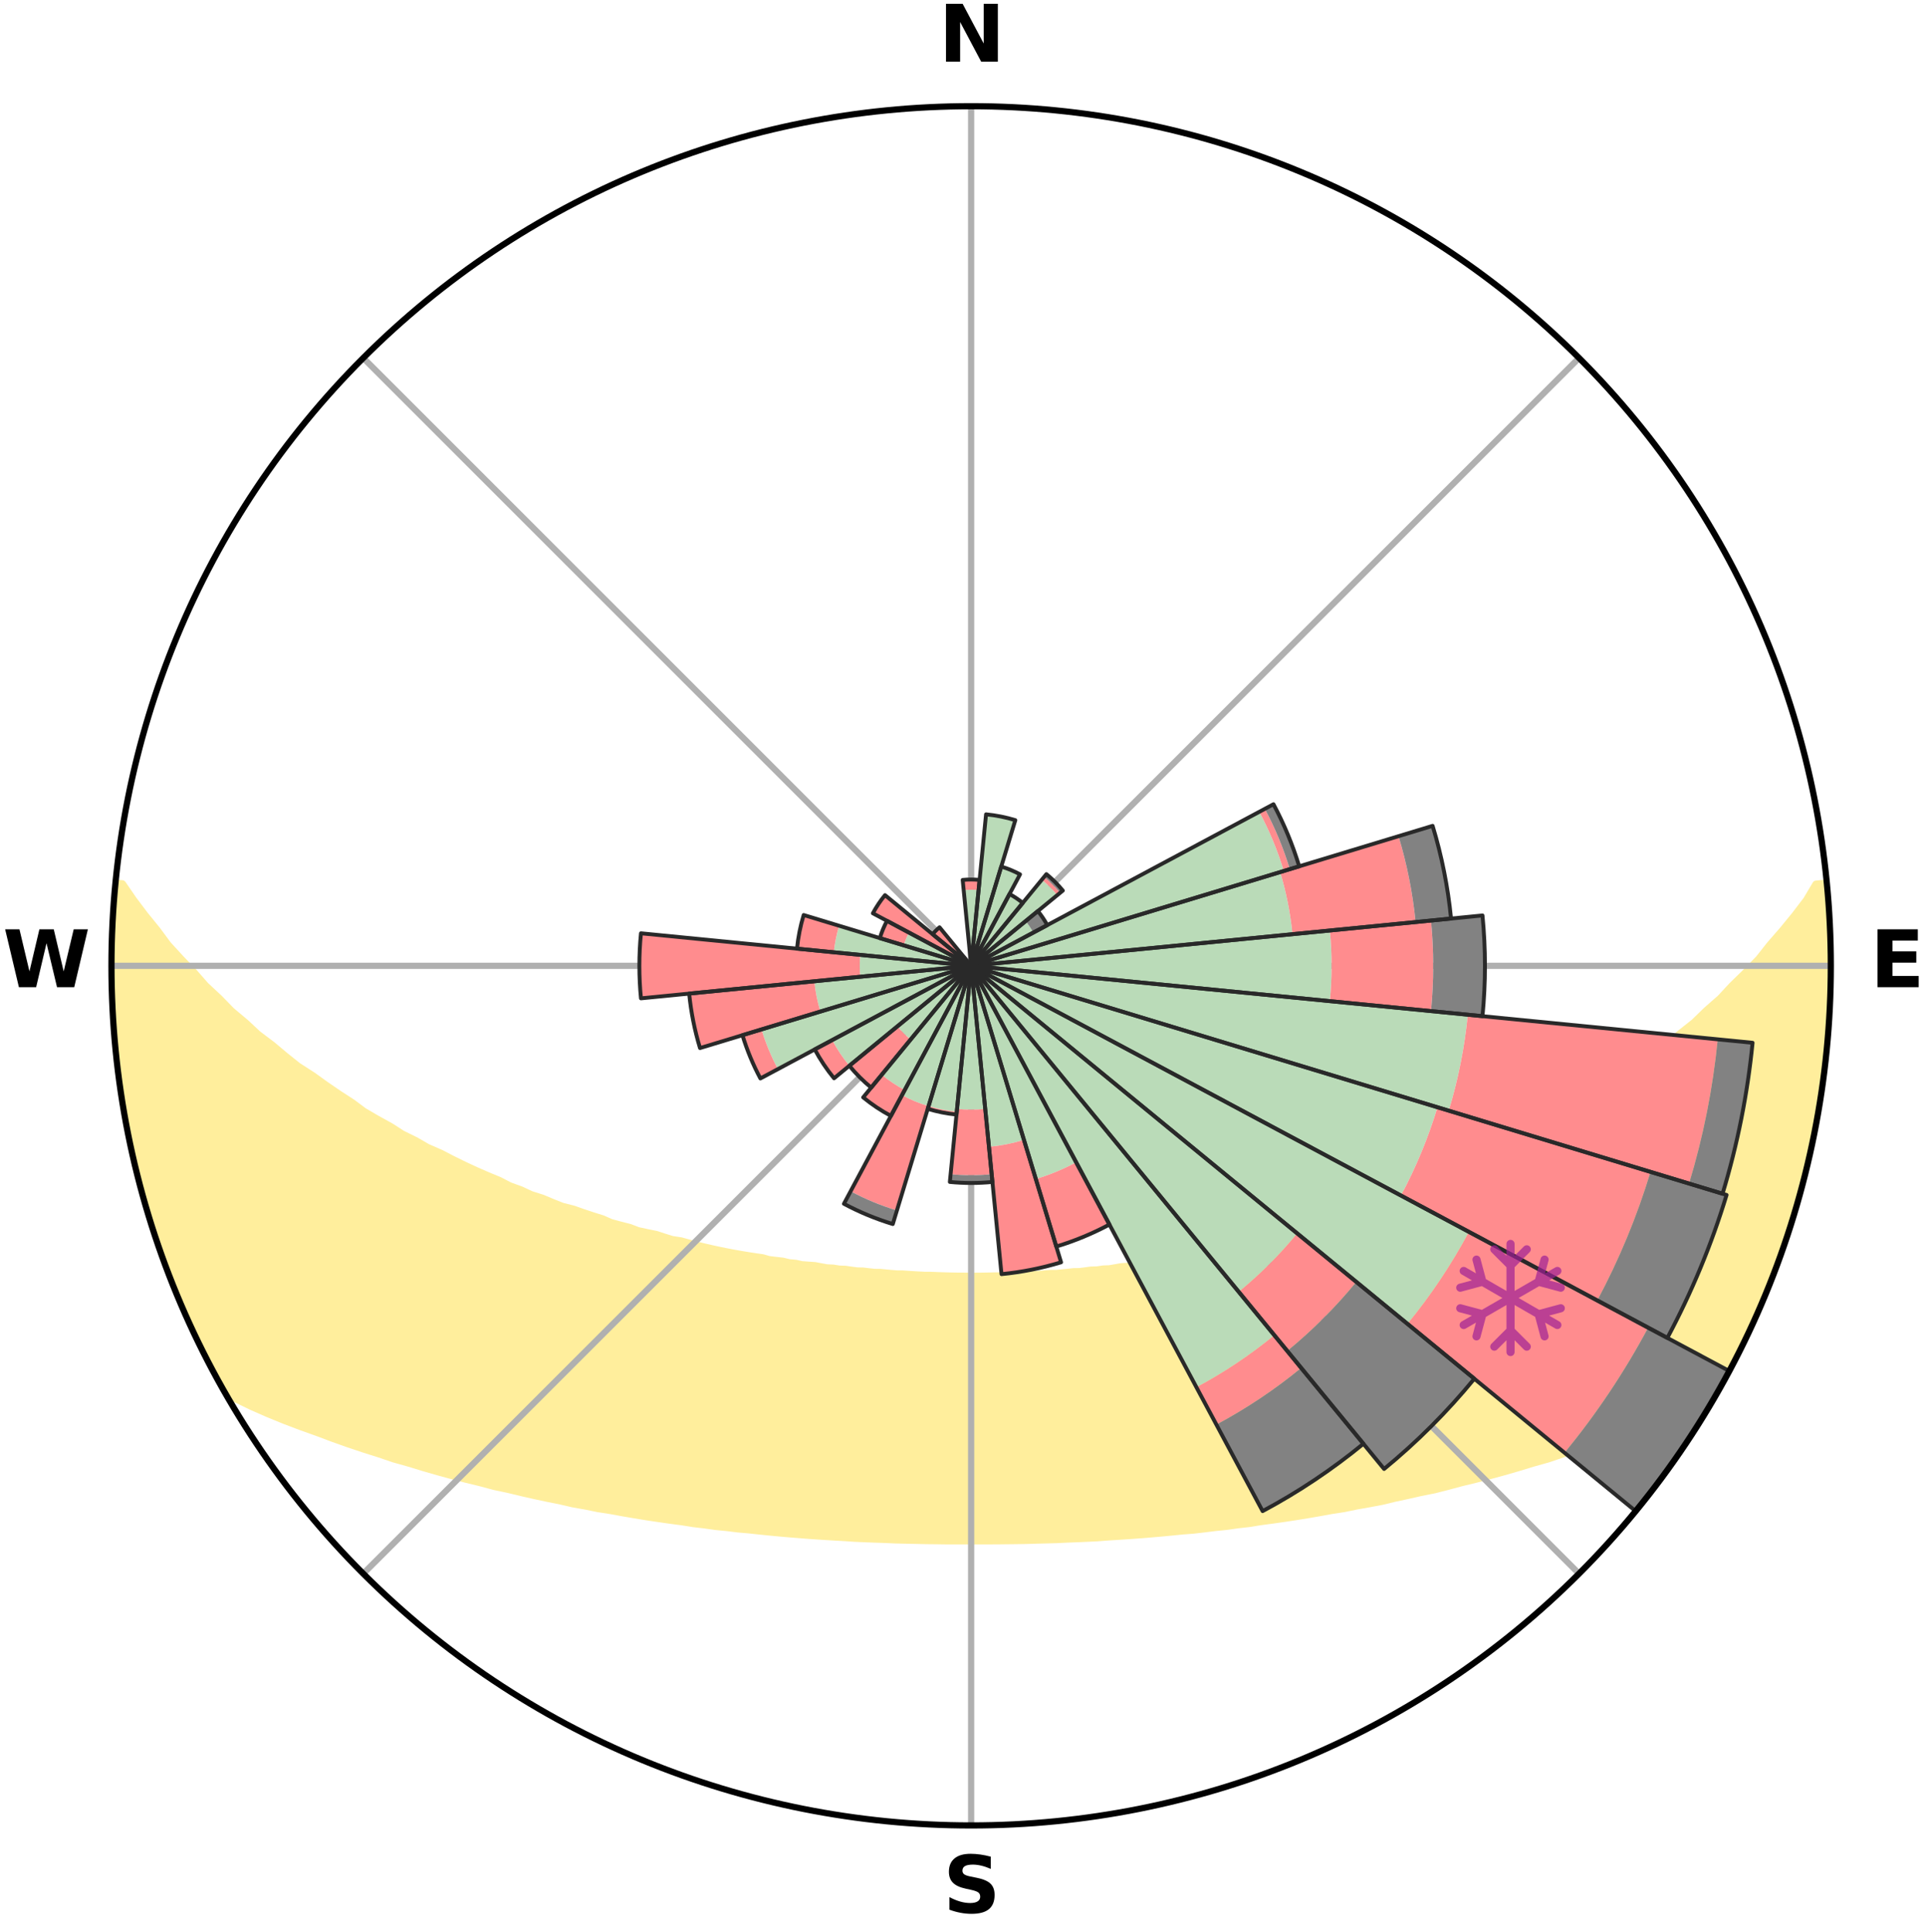 <?xml version="1.0" encoding="utf-8" standalone="no"?>
<!DOCTYPE svg PUBLIC "-//W3C//DTD SVG 1.1//EN"
  "http://www.w3.org/Graphics/SVG/1.1/DTD/svg11.dtd">
<svg xmlns:xlink="http://www.w3.org/1999/xlink" width="248.41pt" height="249.158pt" viewBox="0 0 248.41 249.158" xmlns="http://www.w3.org/2000/svg" version="1.1">
 <title>Ski Rose for 栂池高原, Tsugaike Kogen</title>
 <defs>
  <style type="text/css">*{stroke-linejoin: round; stroke-linecap: butt}</style>
 </defs>
 <g id="figure_1">
  <g id="patch_1">
   <path d="M 0 249.158 
L 248.41 249.158 
L 248.41 0 
L 0 0 
z
" style="fill: #ffffff"/>
  </g>
  <g id="axes_1">
   <g id="patch_2">
    <path d="M 236.135 124.579 
C 236.135 110.018 233.267 95.599 227.695 82.147 
C 222.122 68.695 213.955 56.471 203.659 46.175 
C 193.363 35.879 181.139 27.711 167.687 22.139 
C 154.235 16.567 139.815 13.699 125.255 13.699 
C 110.694 13.699 96.275 16.567 82.823 22.139 
C 69.371 27.711 57.147 35.879 46.851 46.175 
C 36.555 56.471 28.387 68.695 22.815 82.147 
C 17.243 95.599 14.375 110.018 14.375 124.579 
C 14.375 139.14 17.243 153.559 22.815 167.011 
C 28.387 180.463 36.555 192.687 46.851 202.983 
C 57.147 213.279 69.371 221.447 82.823 227.019 
C 96.275 232.591 110.694 235.459 125.255 235.459 
C 139.815 235.459 154.235 232.591 167.687 227.019 
C 181.139 221.447 193.363 213.279 203.659 202.983 
C 213.955 192.687 222.122 180.463 227.695 167.011 
C 233.267 153.559 236.135 139.14 236.135 124.579 
M 125.255 124.579 
C 125.255 124.579 125.255 124.579 125.255 124.579 
C 125.255 124.579 125.255 124.579 125.255 124.579 
C 125.255 124.579 125.255 124.579 125.255 124.579 
C 125.255 124.579 125.255 124.579 125.255 124.579 
C 125.255 124.579 125.255 124.579 125.255 124.579 
C 125.255 124.579 125.255 124.579 125.255 124.579 
C 125.255 124.579 125.255 124.579 125.255 124.579 
C 125.255 124.579 125.255 124.579 125.255 124.579 
C 125.255 124.579 125.255 124.579 125.255 124.579 
C 125.255 124.579 125.255 124.579 125.255 124.579 
C 125.255 124.579 125.255 124.579 125.255 124.579 
C 125.255 124.579 125.255 124.579 125.255 124.579 
C 125.255 124.579 125.255 124.579 125.255 124.579 
C 125.255 124.579 125.255 124.579 125.255 124.579 
C 125.255 124.579 125.255 124.579 125.255 124.579 
C 125.255 124.579 125.255 124.579 125.255 124.579 
z
" style="fill: #ffffff"/>
   </g>
   <g id="PolyCollection_1">
    <defs>
     <path id="mba224dee27" d="M 235.623 -135.206 
L 234.239 -135.073 
L 233.046 -133.062 
L 231.535 -131.079 
L 229.957 -129.15 
L 228.327 -127.278 
L 226.897 -125.466 
L 225.187 -123.707 
L 223.443 -122.008 
L 221.913 -120.359 
L 220.111 -118.777 
L 218.529 -117.238 
L 216.68 -115.776 
L 215.054 -114.348 
L 213.166 -113.005 
L 211.505 -111.689 
L 209.828 -110.426 
L 208.137 -109.218 
L 206.435 -108.063 
L 204.724 -106.961 
L 203.004 -105.913 
L 201.279 -104.918 
L 199.778 -103.912 
L 198.044 -103.018 
L 196.534 -102.105 
L 194.798 -101.31 
L 193.284 -100.489 
L 191.77 -99.71 
L 190.256 -98.974 
L 188.744 -98.281 
L 187.237 -97.629 
L 185.734 -97.017 
L 184.237 -96.446 
L 182.945 -95.816 
L 181.462 -95.319 
L 180.56 -94.551 
L 179.44 -93.923 
L 177.979 -93.522 
L 176.71 -93.047 
L 175.449 -92.602 
L 174.196 -92.186 
L 172.951 -91.798 
L 171.716 -91.438 
L 170.651 -90.988 
L 169.434 -90.679 
L 168.23 -90.395 
L 167.184 -90.015 
L 166.002 -89.778 
L 164.972 -89.441 
L 163.814 -89.246 
L 162.801 -88.949 
L 161.795 -88.671 
L 160.797 -88.411 
L 159.69 -88.292 
L 158.713 -88.066 
L 157.745 -87.856 
L 156.786 -87.661 
L 155.836 -87.481 
L 154.896 -87.315 
L 154.057 -87.043 
L 153.134 -86.903 
L 152.22 -86.775 
L 151.318 -86.658 
L 150.5 -86.437 
L 149.615 -86.342 
L 148.74 -86.255 
L 147.939 -86.068 
L 147.082 -85.999 
L 146.236 -85.936 
L 145.453 -85.779 
L 144.624 -85.73 
L 143.851 -85.591 
L 143.082 -85.461 
L 142.277 -85.43 
L 141.518 -85.316 
L 140.73 -85.293 
L 139.981 -85.193 
L 139.235 -85.099 
L 138.469 -85.087 
L 137.732 -85.005 
L 136.999 -84.931 
L 136.269 -84.862 
L 135.527 -84.859 
L 134.805 -84.8 
L 134.086 -84.746 
L 133.369 -84.698 
L 132.646 -84.698 
L 131.936 -84.657 
L 131.227 -84.621 
L 130.52 -84.589 
L 129.814 -84.562 
L 129.11 -84.54 
L 128.406 -84.541 
L 127.705 -84.524 
L 127.004 -84.511 
L 126.304 -84.502 
L 125.605 -84.498 
L 124.905 -84.499 
L 124.206 -84.507 
L 123.505 -84.51 
L 122.805 -84.522 
L 122.104 -84.539 
L 121.401 -84.56 
L 120.698 -84.586 
L 119.994 -84.616 
L 119.282 -84.617 
L 118.573 -84.653 
L 117.863 -84.694 
L 117.149 -84.74 
L 116.434 -84.791 
L 115.703 -84.794 
L 114.981 -84.853 
L 114.256 -84.918 
L 113.528 -84.989 
L 112.775 -84.998 
L 112.038 -85.079 
L 111.299 -85.168 
L 110.526 -85.184 
L 109.776 -85.285 
L 109.023 -85.393 
L 108.228 -85.421 
L 107.466 -85.544 
L 106.654 -85.581 
L 105.88 -85.72 
L 105.103 -85.869 
L 104.268 -85.926 
L 103.421 -85.988 
L 102.627 -86.165 
L 101.763 -86.244 
L 100.958 -86.441 
L 100.077 -86.539 
L 99.184 -86.646 
L 98.364 -86.879 
L 97.454 -87.009 
L 96.534 -87.15 
L 95.604 -87.303 
L 94.664 -87.47 
L 93.714 -87.65 
L 92.755 -87.844 
L 91.786 -88.054 
L 90.809 -88.28 
L 89.823 -88.523 
L 88.828 -88.783 
L 87.826 -89.061 
L 86.684 -89.235 
L 85.664 -89.552 
L 84.637 -89.888 
L 83.459 -90.125 
L 82.267 -90.385 
L 81.217 -90.788 
L 80.005 -91.096 
L 78.781 -91.429 
L 77.712 -91.904 
L 76.472 -92.29 
L 75.223 -92.705 
L 73.965 -93.149 
L 72.518 -93.515 
L 71.244 -94.021 
L 69.964 -94.559 
L 68.487 -95.028 
L 67.197 -95.632 
L 65.704 -96.175 
L 64.408 -96.849 
L 62.905 -97.469 
L 61.397 -98.128 
L 59.886 -98.829 
L 58.372 -99.573 
L 56.858 -100.359 
L 55.124 -101.114 
L 53.61 -101.99 
L 51.875 -102.843 
L 50.368 -103.811 
L 48.638 -104.765 
L 46.912 -105.771 
L 45.426 -106.881 
L 43.716 -107.99 
L 42.016 -109.152 
L 40.327 -110.367 
L 38.412 -111.6 
L 36.751 -112.927 
L 35.108 -114.308 
L 33.24 -115.719 
L 31.637 -117.211 
L 29.813 -118.742 
L 28.258 -120.344 
L 26.487 -121.993 
L 24.991 -123.704 
L 23.284 -125.469 
L 21.616 -127.293 
L 20.233 -129.164 
L 18.662 -131.099 
L 17.163 -133.086 
L 15.768 -135.121 
L 14.922 -135.203 
L 14.922 -135.203 
L 14.807 -133.271 
L 14.725 -131.339 
L 14.493 -129.415 
L 14.451 -127.481 
L 14.467 -125.546 
L 14.516 -123.613 
L 14.596 -121.681 
L 14.497 -119.743 
L 14.64 -117.814 
L 14.812 -115.887 
L 15.014 -113.964 
L 15.246 -112.045 
L 15.507 -110.13 
L 15.6 -108.191 
L 15.917 -106.282 
L 16.262 -104.379 
L 16.637 -102.48 
L 17.039 -100.588 
L 17.469 -98.702 
L 17.922 -96.821 
L 18.408 -94.948 
L 19.116 -93.139 
L 19.646 -91.281 
L 20.217 -89.434 
L 20.803 -87.591 
L 21.433 -85.762 
L 22.095 -83.943 
L 22.937 -82.198 
L 23.649 -80.4 
L 24.39 -78.612 
L 25.182 -76.847 
L 26.027 -75.106 
L 26.915 -73.387 
L 27.822 -71.677 
L 28.752 -69.98 
L 30.46 -68.741 
L 32.514 -67.747 
L 34.605 -66.829 
L 36.707 -65.971 
L 38.816 -65.171 
L 40.917 -64.421 
L 42.932 -63.663 
L 44.939 -62.95 
L 46.936 -62.281 
L 48.92 -61.654 
L 50.821 -61.007 
L 52.779 -60.458 
L 54.652 -59.884 
L 56.515 -59.348 
L 58.361 -58.843 
L 60.195 -58.374 
L 62.011 -57.934 
L 63.755 -57.463 
L 65.542 -57.086 
L 67.257 -56.672 
L 68.959 -56.286 
L 70.646 -55.926 
L 72.318 -55.59 
L 73.929 -55.216 
L 75.572 -54.927 
L 77.161 -54.602 
L 78.774 -54.354 
L 80.333 -54.066 
L 81.883 -53.802 
L 83.417 -53.552 
L 84.941 -53.324 
L 86.449 -53.108 
L 87.947 -52.912 
L 89.406 -52.678 
L 90.878 -52.507 
L 92.317 -52.304 
L 93.767 -52.163 
L 95.186 -51.987 
L 96.612 -51.864 
L 98.011 -51.713 
L 99.402 -51.572 
L 100.784 -51.443 
L 102.158 -51.325 
L 103.524 -51.216 
L 104.882 -51.117 
L 106.233 -51.027 
L 107.577 -50.945 
L 108.914 -50.871 
L 110.241 -50.781 
L 111.566 -50.723 
L 112.887 -50.672 
L 114.203 -50.627 
L 115.511 -50.568 
L 116.819 -50.537 
L 118.123 -50.51 
L 119.423 -50.48 
L 120.722 -50.466 
L 122.018 -50.448 
L 123.314 -50.445 
L 124.608 -50.446 
L 125.902 -50.444 
L 127.196 -50.447 
L 128.491 -50.451 
L 129.788 -50.465 
L 131.087 -50.48 
L 132.388 -50.5 
L 133.69 -50.541 
L 134.998 -50.574 
L 136.309 -50.611 
L 137.622 -50.674 
L 138.943 -50.726 
L 140.269 -50.784 
L 141.6 -50.849 
L 142.931 -50.952 
L 144.275 -51.035 
L 145.625 -51.125 
L 146.983 -51.225 
L 148.349 -51.334 
L 149.723 -51.452 
L 151.105 -51.582 
L 152.495 -51.722 
L 153.911 -51.83 
L 155.321 -51.993 
L 156.739 -52.17 
L 158.188 -52.314 
L 159.626 -52.518 
L 161.1 -52.685 
L 162.558 -52.919 
L 164.054 -53.119 
L 165.564 -53.332 
L 167.086 -53.564 
L 168.622 -53.811 
L 170.169 -54.078 
L 171.73 -54.363 
L 173.343 -54.611 
L 174.929 -54.939 
L 176.571 -55.229 
L 178.23 -55.541 
L 179.856 -55.936 
L 181.543 -56.296 
L 183.244 -56.683 
L 185.013 -57.035 
L 186.743 -57.476 
L 188.487 -57.947 
L 190.304 -58.385 
L 192.135 -58.856 
L 193.983 -59.358 
L 195.844 -59.896 
L 197.719 -60.468 
L 199.676 -61.017 
L 201.575 -61.666 
L 203.559 -62.293 
L 205.555 -62.962 
L 207.562 -63.675 
L 209.658 -64.375 
L 211.68 -65.181 
L 213.786 -65.982 
L 215.891 -66.838 
L 217.979 -67.758 
L 220.035 -68.749 
L 221.76 -69.979 
L 222.677 -71.683 
L 223.598 -73.385 
L 224.459 -75.118 
L 225.282 -76.868 
L 226.113 -78.615 
L 226.928 -80.371 
L 227.673 -82.156 
L 228.341 -83.972 
L 229.093 -85.755 
L 229.623 -87.62 
L 230.265 -89.443 
L 230.858 -91.282 
L 231.402 -93.137 
L 232.091 -94.951 
L 232.508 -96.842 
L 233.056 -98.698 
L 233.445 -100.594 
L 233.89 -102.477 
L 234.277 -104.373 
L 234.546 -106.29 
L 234.911 -108.191 
L 235.154 -110.111 
L 235.308 -112.04 
L 235.548 -113.959 
L 235.748 -115.883 
L 235.909 -117.811 
L 235.935 -119.747 
L 236.017 -121.679 
L 236.064 -123.612 
L 236.074 -125.546 
L 236.05 -127.48 
L 235.992 -129.414 
L 235.901 -131.346 
L 235.777 -133.277 
L 235.623 -135.206 
z
" style="stroke: #ffee9c"/>
    </defs>
    <g clip-path="url(#pec0997c01b)">
     <use xlink:href="#mba224dee27" x="0" y="249.158" style="fill: #ffee9c; stroke: #ffee9c"/>
    </g>
   </g>
   <g id="matplotlib.axis_1">
    <g id="xtick_1">
     <g id="line2d_1">
      <path d="M 125.255 124.579 
L 125.255 13.699 
" clip-path="url(#pec0997c01b)" style="fill: none; stroke: #b0b0b0; stroke-width: 0.8; stroke-linecap: square"/>
     </g>
     <g id="text_1">
      <!-- N -->
      <g transform="translate(121.07 7.958) scale(0.1 -0.1)">
       <defs>
        <path id="DejaVuSans-Bold-4e" d="M 588 4666 
L 1931 4666 
L 3628 1466 
L 3628 4666 
L 4769 4666 
L 4769 0 
L 3425 0 
L 1728 3200 
L 1728 0 
L 588 0 
L 588 4666 
z
" transform="scale(0.016)"/>
       </defs>
       <use xlink:href="#DejaVuSans-Bold-4e"/>
      </g>
     </g>
    </g>
    <g id="xtick_2">
     <g id="line2d_2">
      <path d="M 125.255 124.579 
L 203.659 46.175 
" clip-path="url(#pec0997c01b)" style="fill: none; stroke: #b0b0b0; stroke-width: 0.8; stroke-linecap: square"/>
     </g>
    </g>
    <g id="xtick_3">
     <g id="line2d_3">
      <path d="M 125.255 124.579 
L 236.135 124.579 
" clip-path="url(#pec0997c01b)" style="fill: none; stroke: #b0b0b0; stroke-width: 0.8; stroke-linecap: square"/>
     </g>
     <g id="text_2">
      <!-- E -->
      <g transform="translate(241.219 127.338) scale(0.1 -0.1)">
       <defs>
        <path id="DejaVuSans-Bold-45" d="M 588 4666 
L 3834 4666 
L 3834 3756 
L 1791 3756 
L 1791 2888 
L 3713 2888 
L 3713 1978 
L 1791 1978 
L 1791 909 
L 3903 909 
L 3903 0 
L 588 0 
L 588 4666 
z
" transform="scale(0.016)"/>
       </defs>
       <use xlink:href="#DejaVuSans-Bold-45"/>
      </g>
     </g>
    </g>
    <g id="xtick_4">
     <g id="line2d_4">
      <path d="M 125.255 124.579 
L 203.659 202.983 
" clip-path="url(#pec0997c01b)" style="fill: none; stroke: #b0b0b0; stroke-width: 0.8; stroke-linecap: square"/>
     </g>
    </g>
    <g id="xtick_5">
     <g id="line2d_5">
      <path d="M 125.255 124.579 
L 125.255 235.459 
" clip-path="url(#pec0997c01b)" style="fill: none; stroke: #b0b0b0; stroke-width: 0.8; stroke-linecap: square"/>
     </g>
     <g id="text_3">
      <!-- S -->
      <g transform="translate(121.654 246.718) scale(0.1 -0.1)">
       <defs>
        <path id="DejaVuSans-Bold-53" d="M 3834 4519 
L 3834 3531 
Q 3450 3703 3084 3790 
Q 2719 3878 2394 3878 
Q 1963 3878 1756 3759 
Q 1550 3641 1550 3391 
Q 1550 3203 1689 3098 
Q 1828 2994 2194 2919 
L 2706 2816 
Q 3484 2659 3812 2340 
Q 4141 2022 4141 1434 
Q 4141 663 3683 286 
Q 3225 -91 2284 -91 
Q 1841 -91 1394 -6 
Q 947 78 500 244 
L 500 1259 
Q 947 1022 1364 901 
Q 1781 781 2169 781 
Q 2563 781 2772 912 
Q 2981 1044 2981 1288 
Q 2981 1506 2839 1625 
Q 2697 1744 2272 1838 
L 1806 1941 
Q 1106 2091 782 2419 
Q 459 2747 459 3303 
Q 459 4000 909 4375 
Q 1359 4750 2203 4750 
Q 2588 4750 2994 4692 
Q 3400 4634 3834 4519 
z
" transform="scale(0.016)"/>
       </defs>
       <use xlink:href="#DejaVuSans-Bold-53"/>
      </g>
     </g>
    </g>
    <g id="xtick_6">
     <g id="line2d_6">
      <path d="M 125.255 124.579 
L 46.851 202.983 
" clip-path="url(#pec0997c01b)" style="fill: none; stroke: #b0b0b0; stroke-width: 0.8; stroke-linecap: square"/>
     </g>
    </g>
    <g id="xtick_7">
     <g id="line2d_7">
      <path d="M 125.255 124.579 
L 14.375 124.579 
" clip-path="url(#pec0997c01b)" style="fill: none; stroke: #b0b0b0; stroke-width: 0.8; stroke-linecap: square"/>
     </g>
     <g id="text_4">
      <!-- W -->
      <g transform="translate(0.36 127.338) scale(0.1 -0.1)">
       <defs>
        <path id="DejaVuSans-Bold-57" d="M 191 4666 
L 1344 4666 
L 2150 1275 
L 2950 4666 
L 4109 4666 
L 4909 1275 
L 5716 4666 
L 6859 4666 
L 5759 0 
L 4372 0 
L 3525 3547 
L 2688 0 
L 1300 0 
L 191 4666 
z
" transform="scale(0.016)"/>
       </defs>
       <use xlink:href="#DejaVuSans-Bold-57"/>
      </g>
     </g>
    </g>
    <g id="xtick_8">
     <g id="line2d_8">
      <path d="M 125.255 124.579 
L 46.851 46.175 
" clip-path="url(#pec0997c01b)" style="fill: none; stroke: #b0b0b0; stroke-width: 0.8; stroke-linecap: square"/>
     </g>
    </g>
   </g>
   <g id="matplotlib.axis_2"/>
   <g id="patch_3">
    <path d="M 125.255 124.579 
C 125.255 124.579 125.255 124.579 125.255 124.579 
C 125.255 124.579 125.255 124.579 125.255 124.579 
L 125.255 124.579 
C 125.255 124.579 125.255 124.579 125.255 124.579 
C 125.255 124.579 125.255 124.579 125.255 124.579 
z
" clip-path="url(#pec0997c01b)" style="fill: #d9d9d9"/>
   </g>
   <g id="patch_4">
    <path d="M 125.255 124.579 
C 125.255 124.579 125.255 124.579 125.255 124.579 
C 125.255 124.579 125.255 124.579 125.255 124.579 
L 125.255 124.579 
C 125.255 124.579 125.255 124.579 125.255 124.579 
C 125.255 124.579 125.255 124.579 125.255 124.579 
z
" clip-path="url(#pec0997c01b)" style="fill: #d9d9d9"/>
   </g>
   <g id="patch_5">
    <path d="M 125.255 124.579 
C 125.255 124.579 125.255 124.579 125.255 124.579 
C 125.255 124.579 125.255 124.579 125.255 124.579 
L 125.255 124.579 
C 125.255 124.579 125.255 124.579 125.255 124.579 
C 125.255 124.579 125.255 124.579 125.255 124.579 
z
" clip-path="url(#pec0997c01b)" style="fill: #d9d9d9"/>
   </g>
   <g id="patch_6">
    <path d="M 125.255 124.579 
C 125.255 124.579 125.255 124.579 125.255 124.579 
C 125.255 124.579 125.255 124.579 125.255 124.579 
L 125.255 124.579 
C 125.255 124.579 125.255 124.579 125.255 124.579 
C 125.255 124.579 125.255 124.579 125.255 124.579 
z
" clip-path="url(#pec0997c01b)" style="fill: #d9d9d9"/>
   </g>
   <g id="patch_7">
    <path d="M 125.255 124.579 
C 125.255 124.579 125.255 124.579 125.255 124.579 
C 125.255 124.579 125.255 124.579 125.255 124.579 
L 125.255 124.579 
C 125.255 124.579 125.255 124.579 125.255 124.579 
C 125.255 124.579 125.255 124.579 125.255 124.579 
z
" clip-path="url(#pec0997c01b)" style="fill: #d9d9d9"/>
   </g>
   <g id="patch_8">
    <path d="M 125.255 124.579 
C 125.255 124.579 125.255 124.579 125.255 124.579 
C 125.255 124.579 125.255 124.579 125.255 124.579 
L 125.255 124.579 
C 125.255 124.579 125.255 124.579 125.255 124.579 
C 125.255 124.579 125.255 124.579 125.255 124.579 
z
" clip-path="url(#pec0997c01b)" style="fill: #d9d9d9"/>
   </g>
   <g id="patch_9">
    <path d="M 125.255 124.579 
C 125.255 124.579 125.255 124.579 125.255 124.579 
C 125.255 124.579 125.255 124.579 125.255 124.579 
L 125.255 124.579 
C 125.255 124.579 125.255 124.579 125.255 124.579 
C 125.255 124.579 125.255 124.579 125.255 124.579 
z
" clip-path="url(#pec0997c01b)" style="fill: #d9d9d9"/>
   </g>
   <g id="patch_10">
    <path d="M 125.255 124.579 
C 125.255 124.579 125.255 124.579 125.255 124.579 
C 125.255 124.579 125.255 124.579 125.255 124.579 
L 125.255 124.579 
C 125.255 124.579 125.255 124.579 125.255 124.579 
C 125.255 124.579 125.255 124.579 125.255 124.579 
z
" clip-path="url(#pec0997c01b)" style="fill: #d9d9d9"/>
   </g>
   <g id="patch_11">
    <path d="M 125.255 124.579 
C 125.255 124.579 125.255 124.579 125.255 124.579 
C 125.255 124.579 125.255 124.579 125.255 124.579 
L 125.255 124.579 
C 125.255 124.579 125.255 124.579 125.255 124.579 
C 125.255 124.579 125.255 124.579 125.255 124.579 
z
" clip-path="url(#pec0997c01b)" style="fill: #d9d9d9"/>
   </g>
   <g id="patch_12">
    <path d="M 125.255 124.579 
C 125.255 124.579 125.255 124.579 125.255 124.579 
C 125.255 124.579 125.255 124.579 125.255 124.579 
L 125.255 124.579 
C 125.255 124.579 125.255 124.579 125.255 124.579 
C 125.255 124.579 125.255 124.579 125.255 124.579 
z
" clip-path="url(#pec0997c01b)" style="fill: #d9d9d9"/>
   </g>
   <g id="patch_13">
    <path d="M 125.255 124.579 
C 125.255 124.579 125.255 124.579 125.255 124.579 
C 125.255 124.579 125.255 124.579 125.255 124.579 
L 125.255 124.579 
C 125.255 124.579 125.255 124.579 125.255 124.579 
C 125.255 124.579 125.255 124.579 125.255 124.579 
z
" clip-path="url(#pec0997c01b)" style="fill: #d9d9d9"/>
   </g>
   <g id="patch_14">
    <path d="M 125.255 124.579 
C 125.255 124.579 125.255 124.579 125.255 124.579 
C 125.255 124.579 125.255 124.579 125.255 124.579 
L 125.255 124.579 
C 125.255 124.579 125.255 124.579 125.255 124.579 
C 125.255 124.579 125.255 124.579 125.255 124.579 
z
" clip-path="url(#pec0997c01b)" style="fill: #d9d9d9"/>
   </g>
   <g id="patch_15">
    <path d="M 125.255 124.579 
C 125.255 124.579 125.255 124.579 125.255 124.579 
C 125.255 124.579 125.255 124.579 125.255 124.579 
L 125.255 124.579 
C 125.255 124.579 125.255 124.579 125.255 124.579 
C 125.255 124.579 125.255 124.579 125.255 124.579 
z
" clip-path="url(#pec0997c01b)" style="fill: #d9d9d9"/>
   </g>
   <g id="patch_16">
    <path d="M 125.255 124.579 
C 125.255 124.579 125.255 124.579 125.255 124.579 
C 125.255 124.579 125.255 124.579 125.255 124.579 
L 125.255 124.579 
C 125.255 124.579 125.255 124.579 125.255 124.579 
C 125.255 124.579 125.255 124.579 125.255 124.579 
z
" clip-path="url(#pec0997c01b)" style="fill: #d9d9d9"/>
   </g>
   <g id="patch_17">
    <path d="M 125.255 124.579 
C 125.255 124.579 125.255 124.579 125.255 124.579 
C 125.255 124.579 125.255 124.579 125.255 124.579 
L 125.255 124.579 
C 125.255 124.579 125.255 124.579 125.255 124.579 
C 125.255 124.579 125.255 124.579 125.255 124.579 
z
" clip-path="url(#pec0997c01b)" style="fill: #d9d9d9"/>
   </g>
   <g id="patch_18">
    <path d="M 125.255 124.579 
C 125.255 124.579 125.255 124.579 125.255 124.579 
C 125.255 124.579 125.255 124.579 125.255 124.579 
L 125.255 124.579 
C 125.255 124.579 125.255 124.579 125.255 124.579 
C 125.255 124.579 125.255 124.579 125.255 124.579 
z
" clip-path="url(#pec0997c01b)" style="fill: #d9d9d9"/>
   </g>
   <g id="patch_19">
    <path d="M 125.255 124.579 
C 125.255 124.579 125.255 124.579 125.255 124.579 
C 125.255 124.579 125.255 124.579 125.255 124.579 
L 125.255 124.579 
C 125.255 124.579 125.255 124.579 125.255 124.579 
C 125.255 124.579 125.255 124.579 125.255 124.579 
z
" clip-path="url(#pec0997c01b)" style="fill: #d9d9d9"/>
   </g>
   <g id="patch_20">
    <path d="M 125.255 124.579 
C 125.255 124.579 125.255 124.579 125.255 124.579 
C 125.255 124.579 125.255 124.579 125.255 124.579 
L 125.255 124.579 
C 125.255 124.579 125.255 124.579 125.255 124.579 
C 125.255 124.579 125.255 124.579 125.255 124.579 
z
" clip-path="url(#pec0997c01b)" style="fill: #d9d9d9"/>
   </g>
   <g id="patch_21">
    <path d="M 125.255 124.579 
C 125.255 124.579 125.255 124.579 125.255 124.579 
C 125.255 124.579 125.255 124.579 125.255 124.579 
L 125.255 124.579 
C 125.255 124.579 125.255 124.579 125.255 124.579 
C 125.255 124.579 125.255 124.579 125.255 124.579 
z
" clip-path="url(#pec0997c01b)" style="fill: #d9d9d9"/>
   </g>
   <g id="patch_22">
    <path d="M 125.255 124.579 
C 125.255 124.579 125.255 124.579 125.255 124.579 
C 125.255 124.579 125.255 124.579 125.255 124.579 
L 125.255 124.579 
C 125.255 124.579 125.255 124.579 125.255 124.579 
C 125.255 124.579 125.255 124.579 125.255 124.579 
z
" clip-path="url(#pec0997c01b)" style="fill: #d9d9d9"/>
   </g>
   <g id="patch_23">
    <path d="M 125.255 124.579 
C 125.255 124.579 125.255 124.579 125.255 124.579 
C 125.255 124.579 125.255 124.579 125.255 124.579 
L 125.255 124.579 
C 125.255 124.579 125.255 124.579 125.255 124.579 
C 125.255 124.579 125.255 124.579 125.255 124.579 
z
" clip-path="url(#pec0997c01b)" style="fill: #d9d9d9"/>
   </g>
   <g id="patch_24">
    <path d="M 125.255 124.579 
C 125.255 124.579 125.255 124.579 125.255 124.579 
C 125.255 124.579 125.255 124.579 125.255 124.579 
L 125.255 124.579 
C 125.255 124.579 125.255 124.579 125.255 124.579 
C 125.255 124.579 125.255 124.579 125.255 124.579 
z
" clip-path="url(#pec0997c01b)" style="fill: #d9d9d9"/>
   </g>
   <g id="patch_25">
    <path d="M 125.255 124.579 
C 125.255 124.579 125.255 124.579 125.255 124.579 
C 125.255 124.579 125.255 124.579 125.255 124.579 
L 125.255 124.579 
C 125.255 124.579 125.255 124.579 125.255 124.579 
C 125.255 124.579 125.255 124.579 125.255 124.579 
z
" clip-path="url(#pec0997c01b)" style="fill: #d9d9d9"/>
   </g>
   <g id="patch_26">
    <path d="M 125.255 124.579 
C 125.255 124.579 125.255 124.579 125.255 124.579 
C 125.255 124.579 125.255 124.579 125.255 124.579 
L 125.255 124.579 
C 125.255 124.579 125.255 124.579 125.255 124.579 
C 125.255 124.579 125.255 124.579 125.255 124.579 
z
" clip-path="url(#pec0997c01b)" style="fill: #d9d9d9"/>
   </g>
   <g id="patch_27">
    <path d="M 125.255 124.579 
C 125.255 124.579 125.255 124.579 125.255 124.579 
C 125.255 124.579 125.255 124.579 125.255 124.579 
L 125.255 124.579 
C 125.255 124.579 125.255 124.579 125.255 124.579 
C 125.255 124.579 125.255 124.579 125.255 124.579 
z
" clip-path="url(#pec0997c01b)" style="fill: #d9d9d9"/>
   </g>
   <g id="patch_28">
    <path d="M 125.255 124.579 
C 125.255 124.579 125.255 124.579 125.255 124.579 
C 125.255 124.579 125.255 124.579 125.255 124.579 
L 125.255 124.579 
C 125.255 124.579 125.255 124.579 125.255 124.579 
C 125.255 124.579 125.255 124.579 125.255 124.579 
z
" clip-path="url(#pec0997c01b)" style="fill: #d9d9d9"/>
   </g>
   <g id="patch_29">
    <path d="M 125.255 124.579 
C 125.255 124.579 125.255 124.579 125.255 124.579 
C 125.255 124.579 125.255 124.579 125.255 124.579 
L 125.255 124.579 
C 125.255 124.579 125.255 124.579 125.255 124.579 
C 125.255 124.579 125.255 124.579 125.255 124.579 
z
" clip-path="url(#pec0997c01b)" style="fill: #d9d9d9"/>
   </g>
   <g id="patch_30">
    <path d="M 125.255 124.579 
C 125.255 124.579 125.255 124.579 125.255 124.579 
C 125.255 124.579 125.255 124.579 125.255 124.579 
L 125.255 124.579 
C 125.255 124.579 125.255 124.579 125.255 124.579 
C 125.255 124.579 125.255 124.579 125.255 124.579 
z
" clip-path="url(#pec0997c01b)" style="fill: #d9d9d9"/>
   </g>
   <g id="patch_31">
    <path d="M 125.255 124.579 
C 125.255 124.579 125.255 124.579 125.255 124.579 
C 125.255 124.579 125.255 124.579 125.255 124.579 
L 125.255 124.579 
C 125.255 124.579 125.255 124.579 125.255 124.579 
C 125.255 124.579 125.255 124.579 125.255 124.579 
z
" clip-path="url(#pec0997c01b)" style="fill: #d9d9d9"/>
   </g>
   <g id="patch_32">
    <path d="M 125.255 124.579 
C 125.255 124.579 125.255 124.579 125.255 124.579 
C 125.255 124.579 125.255 124.579 125.255 124.579 
L 125.255 124.579 
C 125.255 124.579 125.255 124.579 125.255 124.579 
C 125.255 124.579 125.255 124.579 125.255 124.579 
z
" clip-path="url(#pec0997c01b)" style="fill: #d9d9d9"/>
   </g>
   <g id="patch_33">
    <path d="M 125.255 124.579 
C 125.255 124.579 125.255 124.579 125.255 124.579 
C 125.255 124.579 125.255 124.579 125.255 124.579 
L 125.255 124.579 
C 125.255 124.579 125.255 124.579 125.255 124.579 
C 125.255 124.579 125.255 124.579 125.255 124.579 
z
" clip-path="url(#pec0997c01b)" style="fill: #d9d9d9"/>
   </g>
   <g id="patch_34">
    <path d="M 125.255 124.579 
C 125.255 124.579 125.255 124.579 125.255 124.579 
C 125.255 124.579 125.255 124.579 125.255 124.579 
L 125.255 124.579 
C 125.255 124.579 125.255 124.579 125.255 124.579 
C 125.255 124.579 125.255 124.579 125.255 124.579 
z
" clip-path="url(#pec0997c01b)" style="fill: #d9d9d9"/>
   </g>
   <g id="patch_35">
    <path d="M 125.255 124.579 
C 125.255 124.579 125.255 124.579 125.255 124.579 
C 125.255 124.579 125.255 124.579 125.255 124.579 
L 126.217 114.809 
C 125.897 114.778 125.576 114.762 125.255 114.762 
C 124.934 114.762 124.612 114.778 124.293 114.809 
z
" clip-path="url(#pec0997c01b)" style="fill: #badbb8"/>
   </g>
   <g id="patch_36">
    <path d="M 125.255 124.579 
C 125.255 124.579 125.255 124.579 125.255 124.579 
C 125.255 124.579 125.255 124.579 125.255 124.579 
L 130.954 105.791 
C 130.339 105.604 129.716 105.448 129.085 105.322 
C 128.455 105.197 127.819 105.103 127.179 105.04 
z
" clip-path="url(#pec0997c01b)" style="fill: #badbb8"/>
   </g>
   <g id="patch_37">
    <path d="M 125.255 124.579 
C 125.255 124.579 125.255 124.579 125.255 124.579 
C 125.255 124.579 125.255 124.579 125.255 124.579 
L 131.561 112.781 
C 131.175 112.574 130.779 112.387 130.374 112.219 
C 129.97 112.052 129.557 111.904 129.138 111.777 
z
" clip-path="url(#pec0997c01b)" style="fill: #badbb8"/>
   </g>
   <g id="patch_38">
    <path d="M 125.255 124.579 
C 125.255 124.579 125.255 124.579 125.255 124.579 
C 125.255 124.579 125.255 124.579 125.255 124.579 
L 131.913 116.467 
C 131.647 116.249 131.371 116.044 131.085 115.853 
C 130.8 115.662 130.505 115.485 130.202 115.324 
z
" clip-path="url(#pec0997c01b)" style="fill: #badbb8"/>
   </g>
   <g id="patch_39">
    <path d="M 125.255 124.579 
C 125.255 124.579 125.255 124.579 125.255 124.579 
C 125.255 124.579 125.255 124.579 125.255 124.579 
L 136.363 115.462 
C 136.065 115.099 135.749 114.75 135.416 114.418 
C 135.084 114.085 134.735 113.769 134.371 113.47 
z
" clip-path="url(#pec0997c01b)" style="fill: #badbb8"/>
   </g>
   <g id="patch_40">
    <path d="M 125.255 124.579 
C 125.255 124.579 125.255 124.579 125.255 124.579 
C 125.255 124.579 125.255 124.579 125.255 124.579 
L 133.27 120.295 
C 133.13 120.032 132.977 119.777 132.812 119.53 
C 132.647 119.282 132.469 119.043 132.281 118.813 
z
" clip-path="url(#pec0997c01b)" style="fill: #badbb8"/>
   </g>
   <g id="patch_41">
    <path d="M 125.255 124.579 
C 125.255 124.579 125.255 124.579 125.255 124.579 
C 125.255 124.579 125.255 124.579 125.255 124.579 
L 165.583 112.346 
C 165.182 111.026 164.717 109.726 164.19 108.452 
C 163.662 107.177 163.072 105.93 162.421 104.713 
z
" clip-path="url(#pec0997c01b)" style="fill: #badbb8"/>
   </g>
   <g id="patch_42">
    <path d="M 125.255 124.579 
C 125.255 124.579 125.255 124.579 125.255 124.579 
C 125.255 124.579 125.255 124.579 125.255 124.579 
L 166.704 120.497 
C 166.57 119.14 166.37 117.791 166.104 116.454 
C 165.838 115.117 165.507 113.793 165.111 112.489 
z
" clip-path="url(#pec0997c01b)" style="fill: #badbb8"/>
   </g>
   <g id="patch_43">
    <path d="M 125.255 124.579 
C 125.255 124.579 125.255 124.579 125.255 124.579 
C 125.255 124.579 125.255 124.579 125.255 124.579 
L 171.523 129.136 
C 171.672 127.622 171.747 126.101 171.747 124.579 
C 171.747 123.057 171.672 121.536 171.523 120.022 
z
" clip-path="url(#pec0997c01b)" style="fill: #badbb8"/>
   </g>
   <g id="patch_44">
    <path d="M 125.255 124.579 
C 125.255 124.579 125.255 124.579 125.255 124.579 
C 125.255 124.579 125.255 124.579 125.255 124.579 
L 186.857 143.266 
C 187.469 141.25 187.981 139.204 188.392 137.138 
C 188.803 135.071 189.112 132.986 189.319 130.889 
z
" clip-path="url(#pec0997c01b)" style="fill: #badbb8"/>
   </g>
   <g id="patch_45">
    <path d="M 125.255 124.579 
C 125.255 124.579 125.255 124.579 125.255 124.579 
C 125.255 124.579 125.255 124.579 125.255 124.579 
L 180.692 154.211 
C 181.662 152.396 182.542 150.535 183.329 148.634 
C 184.116 146.733 184.81 144.795 185.407 142.826 
z
" clip-path="url(#pec0997c01b)" style="fill: #badbb8"/>
   </g>
   <g id="patch_46">
    <path d="M 125.255 124.579 
C 125.255 124.579 125.255 124.579 125.255 124.579 
C 125.255 124.579 125.255 124.579 125.255 124.579 
L 181.533 170.766 
C 183.045 168.924 184.466 167.008 185.79 165.027 
C 187.113 163.046 188.339 161 189.463 158.899 
z
" clip-path="url(#pec0997c01b)" style="fill: #badbb8"/>
   </g>
   <g id="patch_47">
    <path d="M 125.255 124.579 
C 125.255 124.579 125.255 124.579 125.255 124.579 
C 125.255 124.579 125.255 124.579 125.255 124.579 
L 159.77 166.635 
C 161.146 165.506 162.466 164.309 163.726 163.05 
C 164.985 161.791 166.182 160.47 167.311 159.094 
z
" clip-path="url(#pec0997c01b)" style="fill: #badbb8"/>
   </g>
   <g id="patch_48">
    <path d="M 125.255 124.579 
C 125.255 124.579 125.255 124.579 125.255 124.579 
C 125.255 124.579 125.255 124.579 125.255 124.579 
L 154.313 178.943 
C 156.092 177.992 157.824 176.954 159.502 175.833 
C 161.179 174.712 162.801 173.51 164.361 172.23 
z
" clip-path="url(#pec0997c01b)" style="fill: #badbb8"/>
   </g>
   <g id="patch_49">
    <path d="M 125.255 124.579 
C 125.255 124.579 125.255 124.579 125.255 124.579 
C 125.255 124.579 125.255 124.579 125.255 124.579 
L 133.598 152.083 
C 134.498 151.809 135.384 151.492 136.254 151.132 
C 137.123 150.772 137.974 150.37 138.803 149.926 
z
" clip-path="url(#pec0997c01b)" style="fill: #badbb8"/>
   </g>
   <g id="patch_50">
    <path d="M 125.255 124.579 
C 125.255 124.579 125.255 124.579 125.255 124.579 
C 125.255 124.579 125.255 124.579 125.255 124.579 
L 127.555 147.933 
C 128.319 147.858 129.08 147.745 129.833 147.595 
C 130.586 147.445 131.332 147.259 132.067 147.036 
z
" clip-path="url(#pec0997c01b)" style="fill: #badbb8"/>
   </g>
   <g id="patch_51">
    <path d="M 125.255 124.579 
C 125.255 124.579 125.255 124.579 125.255 124.579 
C 125.255 124.579 125.255 124.579 125.255 124.579 
L 123.436 143.042 
C 124.041 143.102 124.648 143.131 125.255 143.131 
C 125.862 143.131 126.469 143.102 127.073 143.042 
z
" clip-path="url(#pec0997c01b)" style="fill: #badbb8"/>
   </g>
   <g id="patch_52">
    <path d="M 125.255 124.579 
C 125.255 124.579 125.255 124.579 125.255 124.579 
C 125.255 124.579 125.255 124.579 125.255 124.579 
L 119.763 142.684 
C 120.355 142.864 120.956 143.014 121.564 143.135 
C 122.171 143.256 122.784 143.347 123.4 143.408 
z
" clip-path="url(#pec0997c01b)" style="fill: #badbb8"/>
   </g>
   <g id="patch_53">
    <path d="M 125.255 124.579 
C 125.255 124.579 125.255 124.579 125.255 124.579 
C 125.255 124.579 125.255 124.579 125.255 124.579 
L 116.336 141.265 
C 116.882 141.557 117.442 141.822 118.015 142.059 
C 118.587 142.296 119.17 142.504 119.763 142.684 
z
" clip-path="url(#pec0997c01b)" style="fill: #badbb8"/>
   </g>
   <g id="patch_54">
    <path d="M 125.255 124.579 
C 125.255 124.579 125.255 124.579 125.255 124.579 
C 125.255 124.579 125.255 124.579 125.255 124.579 
L 113.723 138.63 
C 114.183 139.008 114.661 139.363 115.156 139.693 
C 115.651 140.024 116.161 140.33 116.686 140.61 
z
" clip-path="url(#pec0997c01b)" style="fill: #badbb8"/>
   </g>
   <g id="patch_55">
    <path d="M 125.255 124.579 
C 125.255 124.579 125.255 124.579 125.255 124.579 
C 125.255 124.579 125.255 124.579 125.255 124.579 
L 115.742 132.386 
C 115.998 132.697 116.268 132.996 116.553 133.281 
C 116.838 133.566 117.137 133.836 117.448 134.092 
z
" clip-path="url(#pec0997c01b)" style="fill: #badbb8"/>
   </g>
   <g id="patch_56">
    <path d="M 125.255 124.579 
C 125.255 124.579 125.255 124.579 125.255 124.579 
C 125.255 124.579 125.255 124.579 125.255 124.579 
L 107.332 134.159 
C 107.645 134.746 107.987 135.317 108.357 135.87 
C 108.726 136.423 109.123 136.958 109.545 137.472 
z
" clip-path="url(#pec0997c01b)" style="fill: #badbb8"/>
   </g>
   <g id="patch_57">
    <path d="M 125.255 124.579 
C 125.255 124.579 125.255 124.579 125.255 124.579 
C 125.255 124.579 125.255 124.579 125.255 124.579 
L 98.214 132.782 
C 98.482 133.667 98.794 134.538 99.148 135.393 
C 99.502 136.247 99.898 137.084 100.334 137.9 
z
" clip-path="url(#pec0997c01b)" style="fill: #badbb8"/>
   </g>
   <g id="patch_58">
    <path d="M 125.255 124.579 
C 125.255 124.579 125.255 124.579 125.255 124.579 
C 125.255 124.579 125.255 124.579 125.255 124.579 
L 105.03 126.571 
C 105.095 127.233 105.193 127.891 105.322 128.544 
C 105.452 129.196 105.614 129.842 105.807 130.479 
z
" clip-path="url(#pec0997c01b)" style="fill: #badbb8"/>
   </g>
   <g id="patch_59">
    <path d="M 125.255 124.579 
C 125.255 124.579 125.255 124.579 125.255 124.579 
C 125.255 124.579 125.255 124.579 125.255 124.579 
L 110.954 123.171 
C 110.907 123.639 110.884 124.109 110.884 124.579 
C 110.884 125.049 110.907 125.52 110.954 125.988 
z
" clip-path="url(#pec0997c01b)" style="fill: #badbb8"/>
   </g>
   <g id="patch_60">
    <path d="M 125.255 124.579 
C 125.255 124.579 125.255 124.579 125.255 124.579 
C 125.255 124.579 125.255 124.579 125.255 124.579 
L 108.226 119.414 
C 108.057 119.971 107.916 120.536 107.802 121.107 
C 107.688 121.679 107.603 122.255 107.546 122.835 
z
" clip-path="url(#pec0997c01b)" style="fill: #badbb8"/>
   </g>
   <g id="patch_61">
    <path d="M 125.255 124.579 
C 125.255 124.579 125.255 124.579 125.255 124.579 
C 125.255 124.579 125.255 124.579 125.255 124.579 
L 117.239 120.295 
C 117.099 120.557 116.972 120.826 116.858 121.101 
C 116.744 121.376 116.644 121.656 116.557 121.941 
z
" clip-path="url(#pec0997c01b)" style="fill: #badbb8"/>
   </g>
   <g id="patch_62">
    <path d="M 125.255 124.579 
C 125.255 124.579 125.255 124.579 125.255 124.579 
C 125.255 124.579 125.255 124.579 125.255 124.579 
L 125.255 124.579 
C 125.255 124.579 125.255 124.579 125.255 124.579 
C 125.255 124.579 125.255 124.579 125.255 124.579 
z
" clip-path="url(#pec0997c01b)" style="fill: #badbb8"/>
   </g>
   <g id="patch_63">
    <path d="M 125.255 124.579 
C 125.255 124.579 125.255 124.579 125.255 124.579 
C 125.255 124.579 125.255 124.579 125.255 124.579 
L 125.255 124.579 
C 125.255 124.579 125.255 124.579 125.255 124.579 
C 125.255 124.579 125.255 124.579 125.255 124.579 
z
" clip-path="url(#pec0997c01b)" style="fill: #badbb8"/>
   </g>
   <g id="patch_64">
    <path d="M 125.255 124.579 
C 125.255 124.579 125.255 124.579 125.255 124.579 
C 125.255 124.579 125.255 124.579 125.255 124.579 
L 125.255 124.579 
C 125.255 124.579 125.255 124.579 125.255 124.579 
C 125.255 124.579 125.255 124.579 125.255 124.579 
z
" clip-path="url(#pec0997c01b)" style="fill: #badbb8"/>
   </g>
   <g id="patch_65">
    <path d="M 125.255 124.579 
C 125.255 124.579 125.255 124.579 125.255 124.579 
C 125.255 124.579 125.255 124.579 125.255 124.579 
L 125.255 124.579 
C 125.255 124.579 125.255 124.579 125.255 124.579 
C 125.255 124.579 125.255 124.579 125.255 124.579 
z
" clip-path="url(#pec0997c01b)" style="fill: #badbb8"/>
   </g>
   <g id="patch_66">
    <path d="M 125.255 124.579 
C 125.255 124.579 125.255 124.579 125.255 124.579 
C 125.255 124.579 125.255 124.579 125.255 124.579 
L 125.255 124.579 
C 125.255 124.579 125.255 124.579 125.255 124.579 
C 125.255 124.579 125.255 124.579 125.255 124.579 
z
" clip-path="url(#pec0997c01b)" style="fill: #badbb8"/>
   </g>
   <g id="patch_67">
    <path d="M 124.293 114.809 
C 124.612 114.778 124.934 114.762 125.255 114.762 
C 125.576 114.762 125.897 114.778 126.217 114.809 
L 126.346 113.501 
C 125.983 113.466 125.619 113.448 125.255 113.448 
C 124.89 113.448 124.526 113.466 124.164 113.501 
z
" clip-path="url(#pec0997c01b)" style="fill: #ff8c8e"/>
   </g>
   <g id="patch_68">
    <path d="M 127.179 105.04 
C 127.819 105.103 128.455 105.197 129.085 105.322 
C 129.716 105.448 130.339 105.604 130.954 105.791 
L 130.954 105.791 
C 130.339 105.604 129.716 105.448 129.085 105.322 
C 128.455 105.197 127.819 105.103 127.179 105.04 
z
" clip-path="url(#pec0997c01b)" style="fill: #ff8c8e"/>
   </g>
   <g id="patch_69">
    <path d="M 129.138 111.777 
C 129.557 111.904 129.97 112.052 130.374 112.219 
C 130.779 112.387 131.175 112.574 131.561 112.781 
L 131.561 112.781 
C 131.175 112.574 130.779 112.387 130.374 112.219 
C 129.97 112.052 129.557 111.904 129.138 111.777 
z
" clip-path="url(#pec0997c01b)" style="fill: #ff8c8e"/>
   </g>
   <g id="patch_70">
    <path d="M 130.202 115.324 
C 130.505 115.485 130.8 115.662 131.085 115.853 
C 131.371 116.044 131.647 116.249 131.913 116.467 
L 131.913 116.467 
C 131.647 116.249 131.371 116.044 131.085 115.853 
C 130.8 115.662 130.505 115.485 130.202 115.324 
z
" clip-path="url(#pec0997c01b)" style="fill: #ff8c8e"/>
   </g>
   <g id="patch_71">
    <path d="M 134.371 113.47 
C 134.735 113.769 135.084 114.085 135.416 114.418 
C 135.749 114.75 136.065 115.099 136.363 115.462 
L 136.728 115.164 
C 136.42 114.788 136.093 114.428 135.75 114.084 
C 135.406 113.741 135.046 113.414 134.67 113.106 
z
" clip-path="url(#pec0997c01b)" style="fill: #ff8c8e"/>
   </g>
   <g id="patch_72">
    <path d="M 132.281 118.813 
C 132.469 119.043 132.647 119.282 132.812 119.53 
C 132.977 119.777 133.13 120.032 133.27 120.295 
L 133.27 120.295 
C 133.13 120.032 132.977 119.777 132.812 119.53 
C 132.647 119.282 132.469 119.043 132.281 118.813 
z
" clip-path="url(#pec0997c01b)" style="fill: #ff8c8e"/>
   </g>
   <g id="patch_73">
    <path d="M 162.421 104.713 
C 163.072 105.93 163.662 107.177 164.19 108.452 
C 164.717 109.726 165.182 111.026 165.583 112.346 
L 166.357 112.111 
C 165.949 110.766 165.475 109.441 164.937 108.142 
C 164.399 106.843 163.798 105.572 163.135 104.332 
z
" clip-path="url(#pec0997c01b)" style="fill: #ff8c8e"/>
   </g>
   <g id="patch_74">
    <path d="M 165.111 112.489 
C 165.507 113.793 165.838 115.117 166.104 116.454 
C 166.37 117.791 166.57 119.14 166.704 120.497 
L 182.579 118.933 
C 182.394 117.057 182.118 115.191 181.75 113.342 
C 181.382 111.492 180.924 109.662 180.376 107.858 
z
" clip-path="url(#pec0997c01b)" style="fill: #ff8c8e"/>
   </g>
   <g id="patch_75">
    <path d="M 171.523 120.022 
C 171.672 121.536 171.747 123.057 171.747 124.579 
C 171.747 126.101 171.672 127.622 171.523 129.136 
L 184.567 130.421 
C 184.758 128.479 184.854 126.53 184.854 124.579 
C 184.854 122.628 184.758 120.679 184.567 118.737 
z
" clip-path="url(#pec0997c01b)" style="fill: #ff8c8e"/>
   </g>
   <g id="patch_76">
    <path d="M 189.319 130.889 
C 189.112 132.986 188.803 135.071 188.392 137.138 
C 187.981 139.204 187.469 141.25 186.857 143.266 
L 217.845 152.666 
C 218.765 149.635 219.535 146.562 220.153 143.455 
C 220.77 140.349 221.235 137.215 221.546 134.063 
z
" clip-path="url(#pec0997c01b)" style="fill: #ff8c8e"/>
   </g>
   <g id="patch_77">
    <path d="M 185.407 142.826 
C 184.81 144.795 184.116 146.733 183.329 148.634 
C 182.542 150.535 181.662 152.396 180.692 154.211 
L 206.009 167.743 
C 207.422 165.1 208.704 162.389 209.851 159.62 
C 210.998 156.851 212.008 154.027 212.878 151.159 
z
" clip-path="url(#pec0997c01b)" style="fill: #ff8c8e"/>
   </g>
   <g id="patch_78">
    <path d="M 189.463 158.899 
C 188.339 161 187.113 163.046 185.79 165.027 
C 184.466 167.008 183.045 168.924 181.533 170.766 
L 201.789 187.389 
C 203.844 184.884 205.776 182.279 207.576 179.585 
C 209.377 176.89 211.044 174.109 212.572 171.251 
z
" clip-path="url(#pec0997c01b)" style="fill: #ff8c8e"/>
   </g>
   <g id="patch_79">
    <path d="M 167.311 159.094 
C 166.182 160.47 164.985 161.791 163.726 163.05 
C 162.466 164.309 161.146 165.506 159.77 166.635 
L 166.025 174.258 
C 167.651 172.924 169.211 171.51 170.698 170.023 
C 172.186 168.535 173.599 166.976 174.934 165.35 
z
" clip-path="url(#pec0997c01b)" style="fill: #ff8c8e"/>
   </g>
   <g id="patch_80">
    <path d="M 164.361 172.23 
C 162.801 173.51 161.179 174.712 159.502 175.833 
C 157.824 176.954 156.092 177.992 154.313 178.943 
L 156.884 183.753 
C 158.821 182.718 160.706 181.588 162.532 180.368 
C 164.358 179.148 166.123 177.839 167.821 176.446 
z
" clip-path="url(#pec0997c01b)" style="fill: #ff8c8e"/>
   </g>
   <g id="patch_81">
    <path d="M 138.803 149.926 
C 137.974 150.37 137.123 150.772 136.254 151.132 
C 135.384 151.492 134.498 151.809 133.598 152.083 
L 136.239 160.789 
C 137.424 160.43 138.591 160.012 139.735 159.538 
C 140.88 159.064 142 158.534 143.092 157.95 
z
" clip-path="url(#pec0997c01b)" style="fill: #ff8c8e"/>
   </g>
   <g id="patch_82">
    <path d="M 132.067 147.036 
C 131.332 147.259 130.586 147.445 129.833 147.595 
C 129.08 147.745 128.319 147.858 127.555 147.933 
L 129.172 164.349 
C 130.474 164.221 131.768 164.029 133.051 163.774 
C 134.334 163.519 135.604 163.201 136.855 162.821 
z
" clip-path="url(#pec0997c01b)" style="fill: #ff8c8e"/>
   </g>
   <g id="patch_83">
    <path d="M 127.073 143.042 
C 126.469 143.102 125.862 143.131 125.255 143.131 
C 124.648 143.131 124.041 143.102 123.436 143.042 
L 122.607 151.462 
C 123.487 151.548 124.371 151.592 125.255 151.592 
C 126.139 151.592 127.023 151.548 127.903 151.462 
z
" clip-path="url(#pec0997c01b)" style="fill: #ff8c8e"/>
   </g>
   <g id="patch_84">
    <path d="M 123.4 143.408 
C 122.784 143.347 122.171 143.256 121.564 143.135 
C 120.956 143.014 120.355 142.864 119.763 142.684 
L 119.658 143.029 
C 120.262 143.212 120.875 143.366 121.493 143.489 
C 122.112 143.612 122.737 143.704 123.365 143.766 
z
" clip-path="url(#pec0997c01b)" style="fill: #ff8c8e"/>
   </g>
   <g id="patch_85">
    <path d="M 119.763 142.684 
C 119.17 142.504 118.587 142.296 118.015 142.059 
C 117.442 141.822 116.882 141.557 116.336 141.265 
L 109.709 153.664 
C 110.661 154.173 111.637 154.635 112.634 155.048 
C 113.632 155.461 114.648 155.825 115.681 156.138 
z
" clip-path="url(#pec0997c01b)" style="fill: #ff8c8e"/>
   </g>
   <g id="patch_86">
    <path d="M 116.686 140.61 
C 116.161 140.33 115.651 140.024 115.156 139.693 
C 114.661 139.363 114.183 139.008 113.723 138.63 
L 111.329 141.548 
C 111.884 142.004 112.462 142.432 113.059 142.831 
C 113.657 143.23 114.273 143.6 114.907 143.938 
z
" clip-path="url(#pec0997c01b)" style="fill: #ff8c8e"/>
   </g>
   <g id="patch_87">
    <path d="M 117.448 134.092 
C 117.137 133.836 116.838 133.566 116.553 133.281 
C 116.268 132.996 115.998 132.697 115.742 132.386 
L 109.545 137.472 
C 109.967 137.986 110.414 138.479 110.884 138.95 
C 111.355 139.42 111.848 139.867 112.362 140.289 
z
" clip-path="url(#pec0997c01b)" style="fill: #ff8c8e"/>
   </g>
   <g id="patch_88">
    <path d="M 109.545 137.472 
C 109.123 136.958 108.726 136.423 108.357 135.87 
C 107.987 135.317 107.645 134.746 107.332 134.159 
L 105.083 135.361 
C 105.436 136.021 105.821 136.664 106.237 137.287 
C 106.653 137.909 107.099 138.511 107.574 139.089 
z
" clip-path="url(#pec0997c01b)" style="fill: #ff8c8e"/>
   </g>
   <g id="patch_89">
    <path d="M 100.334 137.9 
C 99.898 137.084 99.502 136.247 99.148 135.393 
C 98.794 134.538 98.482 133.667 98.214 132.782 
L 95.761 133.526 
C 96.053 134.491 96.394 135.442 96.78 136.374 
C 97.166 137.306 97.597 138.218 98.073 139.108 
z
" clip-path="url(#pec0997c01b)" style="fill: #ff8c8e"/>
   </g>
   <g id="patch_90">
    <path d="M 105.807 130.479 
C 105.614 129.842 105.452 129.196 105.322 128.544 
C 105.193 127.891 105.095 127.233 105.03 126.571 
L 88.887 128.161 
C 89.004 129.351 89.18 130.535 89.413 131.708 
C 89.647 132.882 89.937 134.043 90.285 135.187 
z
" clip-path="url(#pec0997c01b)" style="fill: #ff8c8e"/>
   </g>
   <g id="patch_91">
    <path d="M 110.954 125.988 
C 110.907 125.52 110.884 125.049 110.884 124.579 
C 110.884 124.109 110.907 123.639 110.954 123.171 
L 82.67 120.385 
C 82.533 121.779 82.464 123.178 82.464 124.579 
C 82.464 125.98 82.533 127.379 82.67 128.773 
z
" clip-path="url(#pec0997c01b)" style="fill: #ff8c8e"/>
   </g>
   <g id="patch_92">
    <path d="M 107.546 122.835 
C 107.603 122.255 107.688 121.679 107.802 121.107 
C 107.916 120.536 108.057 119.971 108.226 119.414 
L 103.657 118.027 
C 103.442 118.734 103.263 119.451 103.119 120.176 
C 102.975 120.9 102.866 121.632 102.794 122.367 
z
" clip-path="url(#pec0997c01b)" style="fill: #ff8c8e"/>
   </g>
   <g id="patch_93">
    <path d="M 116.557 121.941 
C 116.644 121.656 116.744 121.376 116.858 121.101 
C 116.972 120.826 117.099 120.557 117.239 120.295 
L 114.402 118.778 
C 114.212 119.133 114.04 119.498 113.885 119.87 
C 113.731 120.242 113.595 120.621 113.479 121.007 
z
" clip-path="url(#pec0997c01b)" style="fill: #ff8c8e"/>
   </g>
   <g id="patch_94">
    <path d="M 125.255 124.579 
C 125.255 124.579 125.255 124.579 125.255 124.579 
C 125.255 124.579 125.255 124.579 125.255 124.579 
L 114.146 115.462 
C 113.848 115.826 113.567 116.204 113.306 116.595 
C 113.045 116.986 112.803 117.39 112.581 117.805 
z
" clip-path="url(#pec0997c01b)" style="fill: #ff8c8e"/>
   </g>
   <g id="patch_95">
    <path d="M 125.255 124.579 
C 125.255 124.579 125.255 124.579 125.255 124.579 
C 125.255 124.579 125.255 124.579 125.255 124.579 
L 121.178 119.611 
C 121.015 119.745 120.859 119.886 120.71 120.035 
C 120.562 120.183 120.42 120.339 120.287 120.502 
z
" clip-path="url(#pec0997c01b)" style="fill: #ff8c8e"/>
   </g>
   <g id="patch_96">
    <path d="M 125.255 124.579 
C 125.255 124.579 125.255 124.579 125.255 124.579 
C 125.255 124.579 125.255 124.579 125.255 124.579 
L 125.255 124.579 
C 125.255 124.579 125.255 124.579 125.255 124.579 
C 125.255 124.579 125.255 124.579 125.255 124.579 
z
" clip-path="url(#pec0997c01b)" style="fill: #ff8c8e"/>
   </g>
   <g id="patch_97">
    <path d="M 125.255 124.579 
C 125.255 124.579 125.255 124.579 125.255 124.579 
C 125.255 124.579 125.255 124.579 125.255 124.579 
L 125.255 124.579 
C 125.255 124.579 125.255 124.579 125.255 124.579 
C 125.255 124.579 125.255 124.579 125.255 124.579 
z
" clip-path="url(#pec0997c01b)" style="fill: #ff8c8e"/>
   </g>
   <g id="patch_98">
    <path d="M 125.255 124.579 
C 125.255 124.579 125.255 124.579 125.255 124.579 
C 125.255 124.579 125.255 124.579 125.255 124.579 
L 125.255 124.579 
C 125.255 124.579 125.255 124.579 125.255 124.579 
C 125.255 124.579 125.255 124.579 125.255 124.579 
z
" clip-path="url(#pec0997c01b)" style="fill: #ff8c8e"/>
   </g>
   <g id="patch_99">
    <path d="M 124.164 113.501 
C 124.526 113.466 124.89 113.448 125.255 113.448 
C 125.619 113.448 125.983 113.466 126.346 113.501 
L 126.346 113.501 
C 125.983 113.466 125.619 113.448 125.255 113.448 
C 124.89 113.448 124.526 113.466 124.164 113.501 
z
" clip-path="url(#pec0997c01b)" style="fill: #828282"/>
   </g>
   <g id="patch_100">
    <path d="M 127.179 105.04 
C 127.819 105.103 128.455 105.197 129.085 105.322 
C 129.716 105.448 130.339 105.604 130.954 105.791 
L 130.954 105.791 
C 130.339 105.604 129.716 105.448 129.085 105.322 
C 128.455 105.197 127.819 105.103 127.179 105.04 
z
" clip-path="url(#pec0997c01b)" style="fill: #828282"/>
   </g>
   <g id="patch_101">
    <path d="M 129.138 111.777 
C 129.557 111.904 129.97 112.052 130.374 112.219 
C 130.779 112.387 131.175 112.574 131.561 112.781 
L 131.561 112.781 
C 131.175 112.574 130.779 112.387 130.374 112.219 
C 129.97 112.052 129.557 111.904 129.138 111.777 
z
" clip-path="url(#pec0997c01b)" style="fill: #828282"/>
   </g>
   <g id="patch_102">
    <path d="M 130.202 115.324 
C 130.505 115.485 130.8 115.662 131.085 115.853 
C 131.371 116.044 131.647 116.249 131.913 116.467 
L 131.913 116.467 
C 131.647 116.249 131.371 116.044 131.085 115.853 
C 130.8 115.662 130.505 115.485 130.202 115.324 
z
" clip-path="url(#pec0997c01b)" style="fill: #828282"/>
   </g>
   <g id="patch_103">
    <path d="M 134.67 113.106 
C 135.046 113.414 135.406 113.741 135.75 114.084 
C 136.093 114.428 136.42 114.788 136.728 115.164 
L 137.081 114.874 
C 136.763 114.487 136.427 114.115 136.073 113.761 
C 135.719 113.407 135.347 113.071 134.96 112.753 
z
" clip-path="url(#pec0997c01b)" style="fill: #828282"/>
   </g>
   <g id="patch_104">
    <path d="M 132.281 118.813 
C 132.469 119.043 132.647 119.282 132.812 119.53 
C 132.977 119.777 133.13 120.032 133.27 120.295 
L 135.072 119.332 
C 134.9 119.01 134.713 118.698 134.51 118.395 
C 134.308 118.092 134.091 117.799 133.86 117.517 
z
" clip-path="url(#pec0997c01b)" style="fill: #828282"/>
   </g>
   <g id="patch_105">
    <path d="M 163.135 104.332 
C 163.798 105.572 164.399 106.843 164.937 108.142 
C 165.475 109.441 165.949 110.766 166.357 112.111 
L 167.566 111.744 
C 167.146 110.359 166.658 108.996 166.104 107.659 
C 165.551 106.322 164.931 105.013 164.249 103.736 
z
" clip-path="url(#pec0997c01b)" style="fill: #828282"/>
   </g>
   <g id="patch_106">
    <path d="M 180.376 107.858 
C 180.924 109.662 181.382 111.492 181.75 113.342 
C 182.118 115.191 182.394 117.057 182.579 118.933 
L 187.154 118.483 
C 186.954 116.456 186.655 114.441 186.258 112.445 
C 185.861 110.448 185.366 108.472 184.775 106.524 
z
" clip-path="url(#pec0997c01b)" style="fill: #828282"/>
   </g>
   <g id="patch_107">
    <path d="M 184.567 118.737 
C 184.758 120.679 184.854 122.628 184.854 124.579 
C 184.854 126.53 184.758 128.479 184.567 130.421 
L 191.207 131.075 
C 191.419 128.916 191.526 126.748 191.526 124.579 
C 191.526 122.41 191.419 120.242 191.207 118.083 
z
" clip-path="url(#pec0997c01b)" style="fill: #828282"/>
   </g>
   <g id="patch_108">
    <path d="M 221.546 134.063 
C 221.235 137.215 220.77 140.349 220.153 143.455 
C 219.535 146.562 218.765 149.635 217.845 152.666 
L 222.17 153.978 
C 223.132 150.806 223.938 147.588 224.585 144.337 
C 225.231 141.086 225.718 137.805 226.043 134.506 
z
" clip-path="url(#pec0997c01b)" style="fill: #828282"/>
   </g>
   <g id="patch_109">
    <path d="M 212.878 151.159 
C 212.008 154.027 210.998 156.851 209.851 159.62 
C 208.704 162.389 207.422 165.1 206.009 167.743 
L 215.05 172.576 
C 216.621 169.637 218.047 166.622 219.322 163.543 
C 220.598 160.464 221.721 157.324 222.689 154.135 
z
" clip-path="url(#pec0997c01b)" style="fill: #828282"/>
   </g>
   <g id="patch_110">
    <path d="M 212.572 171.251 
C 211.044 174.109 209.377 176.89 207.576 179.585 
C 205.776 182.279 203.844 184.884 201.789 187.389 
L 210.966 194.921 
C 213.269 192.115 215.432 189.198 217.448 186.181 
C 219.465 183.163 221.331 180.048 223.042 176.848 
z
" clip-path="url(#pec0997c01b)" style="fill: #828282"/>
   </g>
   <g id="patch_111">
    <path d="M 174.934 165.35 
C 173.599 166.976 172.186 168.535 170.698 170.023 
C 169.211 171.51 167.651 172.924 166.025 174.258 
L 178.517 189.48 
C 180.642 187.736 182.679 185.89 184.622 183.946 
C 186.565 182.003 188.412 179.966 190.155 177.841 
z
" clip-path="url(#pec0997c01b)" style="fill: #828282"/>
   </g>
   <g id="patch_112">
    <path d="M 167.821 176.446 
C 166.123 177.839 164.358 179.148 162.532 180.368 
C 160.706 181.588 158.821 182.718 156.884 183.753 
L 162.85 194.915 
C 165.152 193.685 167.393 192.342 169.563 190.891 
C 171.734 189.441 173.832 187.885 175.85 186.229 
z
" clip-path="url(#pec0997c01b)" style="fill: #828282"/>
   </g>
   <g id="patch_113">
    <path d="M 143.092 157.95 
C 142 158.534 140.88 159.064 139.735 159.538 
C 138.591 160.012 137.424 160.43 136.239 160.789 
L 136.239 160.789 
C 137.424 160.43 138.591 160.012 139.735 159.538 
C 140.88 159.064 142 158.534 143.092 157.95 
z
" clip-path="url(#pec0997c01b)" style="fill: #828282"/>
   </g>
   <g id="patch_114">
    <path d="M 136.855 162.821 
C 135.604 163.201 134.334 163.519 133.051 163.774 
C 131.768 164.029 130.474 164.221 129.172 164.349 
L 129.172 164.349 
C 130.474 164.221 131.768 164.029 133.051 163.774 
C 134.334 163.519 135.604 163.201 136.855 162.821 
z
" clip-path="url(#pec0997c01b)" style="fill: #828282"/>
   </g>
   <g id="patch_115">
    <path d="M 127.903 151.462 
C 127.023 151.548 126.139 151.592 125.255 151.592 
C 124.371 151.592 123.487 151.548 122.607 151.462 
L 122.509 152.458 
C 123.422 152.547 124.338 152.592 125.255 152.592 
C 126.172 152.592 127.088 152.547 128.001 152.458 
z
" clip-path="url(#pec0997c01b)" style="fill: #828282"/>
   </g>
   <g id="patch_116">
    <path d="M 123.365 143.766 
C 122.737 143.704 122.112 143.612 121.493 143.489 
C 120.875 143.366 120.262 143.212 119.658 143.029 
L 119.658 143.029 
C 120.262 143.212 120.875 143.366 121.493 143.489 
C 122.112 143.612 122.737 143.704 123.365 143.766 
z
" clip-path="url(#pec0997c01b)" style="fill: #828282"/>
   </g>
   <g id="patch_117">
    <path d="M 115.681 156.138 
C 114.648 155.825 113.632 155.461 112.634 155.048 
C 111.637 154.635 110.661 154.173 109.709 153.664 
L 108.847 155.276 
C 109.852 155.813 110.882 156.301 111.935 156.737 
C 112.987 157.173 114.061 157.557 115.151 157.887 
z
" clip-path="url(#pec0997c01b)" style="fill: #828282"/>
   </g>
   <g id="patch_118">
    <path d="M 114.907 143.938 
C 114.273 143.6 113.657 143.23 113.059 142.831 
C 112.462 142.432 111.884 142.004 111.329 141.548 
L 111.329 141.548 
C 111.884 142.004 112.462 142.432 113.059 142.831 
C 113.657 143.23 114.273 143.6 114.907 143.938 
z
" clip-path="url(#pec0997c01b)" style="fill: #828282"/>
   </g>
   <g id="patch_119">
    <path d="M 112.362 140.289 
C 111.848 139.867 111.355 139.42 110.884 138.95 
C 110.414 138.479 109.967 137.986 109.545 137.472 
L 109.545 137.472 
C 109.967 137.986 110.414 138.479 110.884 138.95 
C 111.355 139.42 111.848 139.867 112.362 140.289 
z
" clip-path="url(#pec0997c01b)" style="fill: #828282"/>
   </g>
   <g id="patch_120">
    <path d="M 107.574 139.089 
C 107.099 138.511 106.653 137.909 106.237 137.287 
C 105.821 136.664 105.436 136.021 105.083 135.361 
L 105.083 135.361 
C 105.436 136.021 105.821 136.664 106.237 137.287 
C 106.653 137.909 107.099 138.511 107.574 139.089 
z
" clip-path="url(#pec0997c01b)" style="fill: #828282"/>
   </g>
   <g id="patch_121">
    <path d="M 98.073 139.108 
C 97.597 138.218 97.166 137.306 96.78 136.374 
C 96.394 135.442 96.053 134.491 95.761 133.526 
L 95.761 133.526 
C 96.053 134.491 96.394 135.442 96.78 136.374 
C 97.166 137.306 97.597 138.218 98.073 139.108 
z
" clip-path="url(#pec0997c01b)" style="fill: #828282"/>
   </g>
   <g id="patch_122">
    <path d="M 90.285 135.187 
C 89.937 134.043 89.647 132.882 89.413 131.708 
C 89.18 130.535 89.004 129.351 88.887 128.161 
L 88.887 128.161 
C 89.004 129.351 89.18 130.535 89.413 131.708 
C 89.647 132.882 89.937 134.043 90.285 135.187 
z
" clip-path="url(#pec0997c01b)" style="fill: #828282"/>
   </g>
   <g id="patch_123">
    <path d="M 82.67 128.773 
C 82.533 127.379 82.464 125.98 82.464 124.579 
C 82.464 123.178 82.533 121.779 82.67 120.385 
L 82.67 120.385 
C 82.533 121.779 82.464 123.178 82.464 124.579 
C 82.464 125.98 82.533 127.379 82.67 128.773 
z
" clip-path="url(#pec0997c01b)" style="fill: #828282"/>
   </g>
   <g id="patch_124">
    <path d="M 102.794 122.367 
C 102.866 121.632 102.975 120.9 103.119 120.176 
C 103.263 119.451 103.442 118.734 103.657 118.027 
L 103.657 118.027 
C 103.442 118.734 103.263 119.451 103.119 120.176 
C 102.975 120.9 102.866 121.632 102.794 122.367 
z
" clip-path="url(#pec0997c01b)" style="fill: #828282"/>
   </g>
   <g id="patch_125">
    <path d="M 113.479 121.007 
C 113.595 120.621 113.731 120.242 113.885 119.87 
C 114.04 119.498 114.212 119.133 114.402 118.778 
L 114.402 118.778 
C 114.212 119.133 114.04 119.498 113.885 119.87 
C 113.731 120.242 113.595 120.621 113.479 121.007 
z
" clip-path="url(#pec0997c01b)" style="fill: #828282"/>
   </g>
   <g id="patch_126">
    <path d="M 112.581 117.805 
C 112.803 117.39 113.045 116.986 113.306 116.595 
C 113.567 116.204 113.848 115.826 114.146 115.462 
L 114.146 115.462 
C 113.848 115.826 113.567 116.204 113.306 116.595 
C 113.045 116.986 112.803 117.39 112.581 117.805 
z
" clip-path="url(#pec0997c01b)" style="fill: #828282"/>
   </g>
   <g id="patch_127">
    <path d="M 120.287 120.502 
C 120.42 120.339 120.562 120.183 120.71 120.035 
C 120.859 119.886 121.015 119.745 121.178 119.611 
L 121.178 119.611 
C 121.015 119.745 120.859 119.886 120.71 120.035 
C 120.562 120.183 120.42 120.339 120.287 120.502 
z
" clip-path="url(#pec0997c01b)" style="fill: #828282"/>
   </g>
   <g id="patch_128">
    <path d="M 125.255 124.579 
C 125.255 124.579 125.255 124.579 125.255 124.579 
C 125.255 124.579 125.255 124.579 125.255 124.579 
L 125.255 124.579 
C 125.255 124.579 125.255 124.579 125.255 124.579 
C 125.255 124.579 125.255 124.579 125.255 124.579 
z
" clip-path="url(#pec0997c01b)" style="fill: #828282"/>
   </g>
   <g id="patch_129">
    <path d="M 125.255 124.579 
C 125.255 124.579 125.255 124.579 125.255 124.579 
C 125.255 124.579 125.255 124.579 125.255 124.579 
L 125.255 124.579 
C 125.255 124.579 125.255 124.579 125.255 124.579 
C 125.255 124.579 125.255 124.579 125.255 124.579 
z
" clip-path="url(#pec0997c01b)" style="fill: #828282"/>
   </g>
   <g id="patch_130">
    <path d="M 125.255 124.579 
C 125.255 124.579 125.255 124.579 125.255 124.579 
C 125.255 124.579 125.255 124.579 125.255 124.579 
L 125.255 124.579 
C 125.255 124.579 125.255 124.579 125.255 124.579 
C 125.255 124.579 125.255 124.579 125.255 124.579 
z
" clip-path="url(#pec0997c01b)" style="fill: #828282"/>
   </g>
   <g id="patch_131">
    <path d="M 125.255 124.579 
C 125.255 124.579 125.255 124.579 125.255 124.579 
C 125.255 124.579 125.255 124.579 125.255 124.579 
L 126.346 113.501 
C 125.983 113.466 125.619 113.448 125.255 113.448 
C 124.89 113.448 124.526 113.466 124.164 113.501 
L 125.255 124.579 
z
" clip-path="url(#pec0997c01b)" style="fill: none; stroke: #292929; stroke-width: 0.5; stroke-linejoin: miter"/>
   </g>
   <g id="patch_132">
    <path d="M 125.255 124.579 
C 125.255 124.579 125.255 124.579 125.255 124.579 
C 125.255 124.579 125.255 124.579 125.255 124.579 
L 130.954 105.791 
C 130.339 105.604 129.716 105.448 129.085 105.322 
C 128.455 105.197 127.819 105.103 127.179 105.04 
L 125.255 124.579 
z
" clip-path="url(#pec0997c01b)" style="fill: none; stroke: #292929; stroke-width: 0.5; stroke-linejoin: miter"/>
   </g>
   <g id="patch_133">
    <path d="M 125.255 124.579 
C 125.255 124.579 125.255 124.579 125.255 124.579 
C 125.255 124.579 125.255 124.579 125.255 124.579 
L 131.561 112.781 
C 131.175 112.574 130.779 112.387 130.374 112.219 
C 129.97 112.052 129.557 111.904 129.138 111.777 
L 125.255 124.579 
z
" clip-path="url(#pec0997c01b)" style="fill: none; stroke: #292929; stroke-width: 0.5; stroke-linejoin: miter"/>
   </g>
   <g id="patch_134">
    <path d="M 125.255 124.579 
C 125.255 124.579 125.255 124.579 125.255 124.579 
C 125.255 124.579 125.255 124.579 125.255 124.579 
L 131.913 116.467 
C 131.647 116.249 131.371 116.044 131.085 115.853 
C 130.8 115.662 130.505 115.485 130.202 115.324 
L 125.255 124.579 
z
" clip-path="url(#pec0997c01b)" style="fill: none; stroke: #292929; stroke-width: 0.5; stroke-linejoin: miter"/>
   </g>
   <g id="patch_135">
    <path d="M 125.255 124.579 
C 125.255 124.579 125.255 124.579 125.255 124.579 
C 125.255 124.579 125.255 124.579 125.255 124.579 
L 137.081 114.874 
C 136.763 114.487 136.427 114.115 136.073 113.761 
C 135.719 113.407 135.347 113.071 134.96 112.753 
L 125.255 124.579 
z
" clip-path="url(#pec0997c01b)" style="fill: none; stroke: #292929; stroke-width: 0.5; stroke-linejoin: miter"/>
   </g>
   <g id="patch_136">
    <path d="M 125.255 124.579 
C 125.255 124.579 125.255 124.579 125.255 124.579 
C 125.255 124.579 125.255 124.579 125.255 124.579 
L 135.072 119.332 
C 134.9 119.01 134.713 118.698 134.51 118.395 
C 134.308 118.092 134.091 117.799 133.86 117.517 
L 125.255 124.579 
z
" clip-path="url(#pec0997c01b)" style="fill: none; stroke: #292929; stroke-width: 0.5; stroke-linejoin: miter"/>
   </g>
   <g id="patch_137">
    <path d="M 125.255 124.579 
C 125.255 124.579 125.255 124.579 125.255 124.579 
C 125.255 124.579 125.255 124.579 125.255 124.579 
L 167.566 111.744 
C 167.146 110.359 166.658 108.996 166.104 107.659 
C 165.551 106.322 164.931 105.013 164.249 103.736 
L 125.255 124.579 
z
" clip-path="url(#pec0997c01b)" style="fill: none; stroke: #292929; stroke-width: 0.5; stroke-linejoin: miter"/>
   </g>
   <g id="patch_138">
    <path d="M 125.255 124.579 
C 125.255 124.579 125.255 124.579 125.255 124.579 
C 125.255 124.579 125.255 124.579 125.255 124.579 
L 187.154 118.483 
C 186.954 116.456 186.655 114.441 186.258 112.445 
C 185.861 110.448 185.366 108.472 184.775 106.524 
L 125.255 124.579 
z
" clip-path="url(#pec0997c01b)" style="fill: none; stroke: #292929; stroke-width: 0.5; stroke-linejoin: miter"/>
   </g>
   <g id="patch_139">
    <path d="M 125.255 124.579 
C 125.255 124.579 125.255 124.579 125.255 124.579 
C 125.255 124.579 125.255 124.579 125.255 124.579 
L 191.207 131.075 
C 191.419 128.916 191.526 126.748 191.526 124.579 
C 191.526 122.41 191.419 120.242 191.207 118.083 
L 125.255 124.579 
z
" clip-path="url(#pec0997c01b)" style="fill: none; stroke: #292929; stroke-width: 0.5; stroke-linejoin: miter"/>
   </g>
   <g id="patch_140">
    <path d="M 125.255 124.579 
C 125.255 124.579 125.255 124.579 125.255 124.579 
C 125.255 124.579 125.255 124.579 125.255 124.579 
L 222.17 153.978 
C 223.132 150.806 223.938 147.588 224.585 144.337 
C 225.231 141.086 225.718 137.805 226.043 134.506 
L 125.255 124.579 
z
" clip-path="url(#pec0997c01b)" style="fill: none; stroke: #292929; stroke-width: 0.5; stroke-linejoin: miter"/>
   </g>
   <g id="patch_141">
    <path d="M 125.255 124.579 
C 125.255 124.579 125.255 124.579 125.255 124.579 
C 125.255 124.579 125.255 124.579 125.255 124.579 
L 215.05 172.576 
C 216.621 169.637 218.047 166.622 219.322 163.543 
C 220.598 160.464 221.721 157.324 222.689 154.135 
L 125.255 124.579 
z
" clip-path="url(#pec0997c01b)" style="fill: none; stroke: #292929; stroke-width: 0.5; stroke-linejoin: miter"/>
   </g>
   <g id="patch_142">
    <path d="M 125.255 124.579 
C 125.255 124.579 125.255 124.579 125.255 124.579 
C 125.255 124.579 125.255 124.579 125.255 124.579 
L 210.966 194.921 
C 213.269 192.115 215.432 189.198 217.448 186.181 
C 219.465 183.163 221.331 180.048 223.042 176.848 
L 125.255 124.579 
z
" clip-path="url(#pec0997c01b)" style="fill: none; stroke: #292929; stroke-width: 0.5; stroke-linejoin: miter"/>
   </g>
   <g id="patch_143">
    <path d="M 125.255 124.579 
C 125.255 124.579 125.255 124.579 125.255 124.579 
C 125.255 124.579 125.255 124.579 125.255 124.579 
L 178.517 189.48 
C 180.642 187.736 182.679 185.89 184.622 183.946 
C 186.565 182.003 188.412 179.966 190.155 177.841 
L 125.255 124.579 
z
" clip-path="url(#pec0997c01b)" style="fill: none; stroke: #292929; stroke-width: 0.5; stroke-linejoin: miter"/>
   </g>
   <g id="patch_144">
    <path d="M 125.255 124.579 
C 125.255 124.579 125.255 124.579 125.255 124.579 
C 125.255 124.579 125.255 124.579 125.255 124.579 
L 162.85 194.915 
C 165.152 193.685 167.393 192.342 169.563 190.891 
C 171.734 189.441 173.832 187.885 175.85 186.229 
L 125.255 124.579 
z
" clip-path="url(#pec0997c01b)" style="fill: none; stroke: #292929; stroke-width: 0.5; stroke-linejoin: miter"/>
   </g>
   <g id="patch_145">
    <path d="M 125.255 124.579 
C 125.255 124.579 125.255 124.579 125.255 124.579 
C 125.255 124.579 125.255 124.579 125.255 124.579 
L 136.239 160.789 
C 137.424 160.43 138.591 160.012 139.735 159.538 
C 140.88 159.064 142 158.534 143.092 157.95 
L 125.255 124.579 
z
" clip-path="url(#pec0997c01b)" style="fill: none; stroke: #292929; stroke-width: 0.5; stroke-linejoin: miter"/>
   </g>
   <g id="patch_146">
    <path d="M 125.255 124.579 
C 125.255 124.579 125.255 124.579 125.255 124.579 
C 125.255 124.579 125.255 124.579 125.255 124.579 
L 129.172 164.349 
C 130.474 164.221 131.768 164.029 133.051 163.774 
C 134.334 163.519 135.604 163.201 136.855 162.821 
L 125.255 124.579 
z
" clip-path="url(#pec0997c01b)" style="fill: none; stroke: #292929; stroke-width: 0.5; stroke-linejoin: miter"/>
   </g>
   <g id="patch_147">
    <path d="M 125.255 124.579 
C 125.255 124.579 125.255 124.579 125.255 124.579 
C 125.255 124.579 125.255 124.579 125.255 124.579 
L 122.509 152.458 
C 123.422 152.547 124.338 152.592 125.255 152.592 
C 126.172 152.592 127.088 152.547 128.001 152.458 
L 125.255 124.579 
z
" clip-path="url(#pec0997c01b)" style="fill: none; stroke: #292929; stroke-width: 0.5; stroke-linejoin: miter"/>
   </g>
   <g id="patch_148">
    <path d="M 125.255 124.579 
C 125.255 124.579 125.255 124.579 125.255 124.579 
C 125.255 124.579 125.255 124.579 125.255 124.579 
L 119.658 143.029 
C 120.262 143.212 120.875 143.366 121.493 143.489 
C 122.112 143.612 122.737 143.704 123.365 143.766 
L 125.255 124.579 
z
" clip-path="url(#pec0997c01b)" style="fill: none; stroke: #292929; stroke-width: 0.5; stroke-linejoin: miter"/>
   </g>
   <g id="patch_149">
    <path d="M 125.255 124.579 
C 125.255 124.579 125.255 124.579 125.255 124.579 
C 125.255 124.579 125.255 124.579 125.255 124.579 
L 108.847 155.276 
C 109.852 155.813 110.882 156.301 111.935 156.737 
C 112.987 157.173 114.061 157.557 115.151 157.887 
L 125.255 124.579 
z
" clip-path="url(#pec0997c01b)" style="fill: none; stroke: #292929; stroke-width: 0.5; stroke-linejoin: miter"/>
   </g>
   <g id="patch_150">
    <path d="M 125.255 124.579 
C 125.255 124.579 125.255 124.579 125.255 124.579 
C 125.255 124.579 125.255 124.579 125.255 124.579 
L 111.329 141.548 
C 111.884 142.004 112.462 142.432 113.059 142.831 
C 113.657 143.23 114.273 143.6 114.907 143.938 
L 125.255 124.579 
z
" clip-path="url(#pec0997c01b)" style="fill: none; stroke: #292929; stroke-width: 0.5; stroke-linejoin: miter"/>
   </g>
   <g id="patch_151">
    <path d="M 125.255 124.579 
C 125.255 124.579 125.255 124.579 125.255 124.579 
C 125.255 124.579 125.255 124.579 125.255 124.579 
L 109.545 137.472 
C 109.967 137.986 110.414 138.479 110.884 138.95 
C 111.355 139.42 111.848 139.867 112.362 140.289 
L 125.255 124.579 
z
" clip-path="url(#pec0997c01b)" style="fill: none; stroke: #292929; stroke-width: 0.5; stroke-linejoin: miter"/>
   </g>
   <g id="patch_152">
    <path d="M 125.255 124.579 
C 125.255 124.579 125.255 124.579 125.255 124.579 
C 125.255 124.579 125.255 124.579 125.255 124.579 
L 105.083 135.361 
C 105.436 136.021 105.821 136.664 106.237 137.287 
C 106.653 137.909 107.099 138.511 107.574 139.089 
L 125.255 124.579 
z
" clip-path="url(#pec0997c01b)" style="fill: none; stroke: #292929; stroke-width: 0.5; stroke-linejoin: miter"/>
   </g>
   <g id="patch_153">
    <path d="M 125.255 124.579 
C 125.255 124.579 125.255 124.579 125.255 124.579 
C 125.255 124.579 125.255 124.579 125.255 124.579 
L 95.761 133.526 
C 96.053 134.491 96.394 135.442 96.78 136.374 
C 97.166 137.306 97.597 138.218 98.073 139.108 
L 125.255 124.579 
z
" clip-path="url(#pec0997c01b)" style="fill: none; stroke: #292929; stroke-width: 0.5; stroke-linejoin: miter"/>
   </g>
   <g id="patch_154">
    <path d="M 125.255 124.579 
C 125.255 124.579 125.255 124.579 125.255 124.579 
C 125.255 124.579 125.255 124.579 125.255 124.579 
L 88.887 128.161 
C 89.004 129.351 89.18 130.535 89.413 131.708 
C 89.647 132.882 89.937 134.043 90.285 135.187 
L 125.255 124.579 
z
" clip-path="url(#pec0997c01b)" style="fill: none; stroke: #292929; stroke-width: 0.5; stroke-linejoin: miter"/>
   </g>
   <g id="patch_155">
    <path d="M 125.255 124.579 
C 125.255 124.579 125.255 124.579 125.255 124.579 
C 125.255 124.579 125.255 124.579 125.255 124.579 
L 82.67 120.385 
C 82.533 121.779 82.464 123.178 82.464 124.579 
C 82.464 125.98 82.533 127.379 82.67 128.773 
L 125.255 124.579 
z
" clip-path="url(#pec0997c01b)" style="fill: none; stroke: #292929; stroke-width: 0.5; stroke-linejoin: miter"/>
   </g>
   <g id="patch_156">
    <path d="M 125.255 124.579 
C 125.255 124.579 125.255 124.579 125.255 124.579 
C 125.255 124.579 125.255 124.579 125.255 124.579 
L 103.657 118.027 
C 103.442 118.734 103.263 119.451 103.119 120.176 
C 102.975 120.9 102.866 121.632 102.794 122.367 
L 125.255 124.579 
z
" clip-path="url(#pec0997c01b)" style="fill: none; stroke: #292929; stroke-width: 0.5; stroke-linejoin: miter"/>
   </g>
   <g id="patch_157">
    <path d="M 125.255 124.579 
C 125.255 124.579 125.255 124.579 125.255 124.579 
C 125.255 124.579 125.255 124.579 125.255 124.579 
L 114.402 118.778 
C 114.212 119.133 114.04 119.498 113.885 119.87 
C 113.731 120.242 113.595 120.621 113.479 121.007 
L 125.255 124.579 
z
" clip-path="url(#pec0997c01b)" style="fill: none; stroke: #292929; stroke-width: 0.5; stroke-linejoin: miter"/>
   </g>
   <g id="patch_158">
    <path d="M 125.255 124.579 
C 125.255 124.579 125.255 124.579 125.255 124.579 
C 125.255 124.579 125.255 124.579 125.255 124.579 
L 114.146 115.462 
C 113.848 115.826 113.567 116.204 113.306 116.595 
C 113.045 116.986 112.803 117.39 112.581 117.805 
L 125.255 124.579 
z
" clip-path="url(#pec0997c01b)" style="fill: none; stroke: #292929; stroke-width: 0.5; stroke-linejoin: miter"/>
   </g>
   <g id="patch_159">
    <path d="M 125.255 124.579 
C 125.255 124.579 125.255 124.579 125.255 124.579 
C 125.255 124.579 125.255 124.579 125.255 124.579 
L 121.178 119.611 
C 121.015 119.745 120.859 119.886 120.71 120.035 
C 120.562 120.183 120.42 120.339 120.287 120.502 
L 125.255 124.579 
z
" clip-path="url(#pec0997c01b)" style="fill: none; stroke: #292929; stroke-width: 0.5; stroke-linejoin: miter"/>
   </g>
   <g id="patch_160">
    <path d="M 125.255 124.579 
C 125.255 124.579 125.255 124.579 125.255 124.579 
C 125.255 124.579 125.255 124.579 125.255 124.579 
L 125.255 124.579 
C 125.255 124.579 125.255 124.579 125.255 124.579 
C 125.255 124.579 125.255 124.579 125.255 124.579 
L 125.255 124.579 
z
" clip-path="url(#pec0997c01b)" style="fill: none; stroke: #292929; stroke-width: 0.5; stroke-linejoin: miter"/>
   </g>
   <g id="patch_161">
    <path d="M 125.255 124.579 
C 125.255 124.579 125.255 124.579 125.255 124.579 
C 125.255 124.579 125.255 124.579 125.255 124.579 
L 125.255 124.579 
C 125.255 124.579 125.255 124.579 125.255 124.579 
C 125.255 124.579 125.255 124.579 125.255 124.579 
L 125.255 124.579 
z
" clip-path="url(#pec0997c01b)" style="fill: none; stroke: #292929; stroke-width: 0.5; stroke-linejoin: miter"/>
   </g>
   <g id="patch_162">
    <path d="M 125.255 124.579 
C 125.255 124.579 125.255 124.579 125.255 124.579 
C 125.255 124.579 125.255 124.579 125.255 124.579 
L 125.255 124.579 
C 125.255 124.579 125.255 124.579 125.255 124.579 
C 125.255 124.579 125.255 124.579 125.255 124.579 
L 125.255 124.579 
z
" clip-path="url(#pec0997c01b)" style="fill: none; stroke: #292929; stroke-width: 0.5; stroke-linejoin: miter"/>
   </g>
   <g id="PathCollection_1">
    <defs>
     <path id="m25ff04af31" d="M 0.194 7.414 
L 0.194 7.414 
C 0.055 7.414 -0.078 7.359 -0.176 7.261 
C -0.274 7.163 -0.33 7.03 -0.33 6.891 
L -0.33 5.365 
L -1.528 6.564 
L -1.528 6.564 
C -1.577 6.613 -1.635 6.651 -1.698 6.678 
C -1.762 6.704 -1.83 6.718 -1.899 6.718 
C -1.968 6.718 -2.036 6.704 -2.1 6.678 
C -2.163 6.651 -2.221 6.613 -2.27 6.564 
L -2.27 6.564 
C -2.318 6.515 -2.357 6.458 -2.383 6.394 
C -2.41 6.33 -2.423 6.262 -2.423 6.193 
C -2.423 6.124 -2.41 6.056 -2.383 5.993 
C -2.357 5.929 -2.318 5.871 -2.27 5.823 
L -0.33 3.884 
L -0.33 0.821 
L -2.981 2.352 
L -3.692 5.001 
L -3.692 5.001 
C -3.728 5.135 -3.815 5.25 -3.935 5.319 
C -4.055 5.389 -4.198 5.408 -4.332 5.372 
L -4.332 5.372 
C -4.466 5.336 -4.581 5.249 -4.65 5.129 
C -4.719 5.009 -4.738 4.866 -4.703 4.732 
L -4.263 3.093 
L -5.586 3.856 
L -5.586 3.856 
C -5.645 3.89 -5.711 3.913 -5.779 3.922 
C -5.847 3.931 -5.916 3.926 -5.983 3.909 
C -6.049 3.891 -6.111 3.86 -6.166 3.818 
C -6.221 3.777 -6.266 3.724 -6.301 3.665 
L -6.301 3.665 
C -6.335 3.605 -6.358 3.54 -6.367 3.471 
C -6.375 3.403 -6.371 3.334 -6.353 3.267 
C -6.335 3.201 -6.304 3.139 -6.263 3.084 
C -6.221 3.03 -6.168 2.984 -6.109 2.95 
L -4.786 2.187 
L -6.425 1.747 
L -6.425 1.747 
C -6.559 1.711 -6.673 1.623 -6.743 1.503 
C -6.812 1.383 -6.831 1.24 -6.795 1.106 
L -6.795 1.106 
C -6.777 1.04 -6.747 0.978 -6.705 0.923 
C -6.663 0.869 -6.611 0.823 -6.551 0.789 
C -6.491 0.754 -6.426 0.732 -6.357 0.723 
C -6.289 0.715 -6.22 0.719 -6.154 0.737 
L -3.505 1.447 
L -0.852 -0.085 
L -3.504 -1.616 
L -6.154 -0.906 
L -6.154 -0.906 
C -6.22 -0.888 -6.289 -0.883 -6.358 -0.892 
C -6.426 -0.901 -6.492 -0.924 -6.551 -0.958 
C -6.611 -0.992 -6.663 -1.038 -6.705 -1.093 
C -6.747 -1.148 -6.778 -1.21 -6.795 -1.276 
L -6.795 -1.276 
C -6.831 -1.41 -6.812 -1.553 -6.743 -1.673 
C -6.673 -1.793 -6.559 -1.881 -6.425 -1.917 
L -4.786 -2.355 
L -6.109 -3.12 
L -6.109 -3.12 
C -6.229 -3.189 -6.316 -3.303 -6.352 -3.437 
C -6.388 -3.571 -6.37 -3.713 -6.301 -3.834 
L -6.301 -3.834 
C -6.266 -3.893 -6.221 -3.945 -6.166 -3.987 
C -6.112 -4.029 -6.049 -4.06 -5.983 -4.078 
C -5.917 -4.096 -5.847 -4.1 -5.779 -4.091 
C -5.711 -4.082 -5.645 -4.06 -5.586 -4.026 
L -4.263 -3.261 
L -4.703 -4.9 
L -4.703 -4.9 
C -4.738 -5.034 -4.719 -5.177 -4.65 -5.297 
C -4.581 -5.417 -4.466 -5.505 -4.332 -5.541 
L -4.332 -5.541 
C -4.198 -5.576 -4.056 -5.558 -3.936 -5.488 
C -3.816 -5.419 -3.728 -5.305 -3.692 -5.171 
L -2.982 -2.522 
L -0.329 -0.99 
L -0.329 -4.052 
L -2.269 -5.992 
L -2.269 -5.992 
C -2.318 -6.04 -2.357 -6.098 -2.383 -6.162 
C -2.41 -6.225 -2.423 -6.293 -2.423 -6.362 
C -2.423 -6.431 -2.41 -6.499 -2.383 -6.563 
C -2.357 -6.626 -2.318 -6.684 -2.269 -6.733 
L -2.269 -6.733 
C -2.221 -6.782 -2.163 -6.82 -2.1 -6.847 
C -2.036 -6.873 -1.968 -6.887 -1.899 -6.887 
C -1.83 -6.887 -1.762 -6.873 -1.698 -6.847 
C -1.635 -6.82 -1.577 -6.782 -1.528 -6.733 
L -0.329 -5.534 
L -0.329 -7.06 
L -0.329 -7.06 
C -0.329 -7.198 -0.274 -7.332 -0.176 -7.43 
C -0.078 -7.528 0.055 -7.583 0.194 -7.583 
L 0.194 -7.583 
C 0.332 -7.583 0.466 -7.528 0.564 -7.43 
C 0.662 -7.332 0.717 -7.198 0.717 -7.06 
L 0.717 -5.534 
L 1.916 -6.733 
L 1.916 -6.733 
C 1.964 -6.782 2.022 -6.82 2.086 -6.847 
C 2.149 -6.873 2.218 -6.887 2.286 -6.887 
C 2.355 -6.887 2.423 -6.873 2.487 -6.847 
C 2.551 -6.82 2.608 -6.782 2.657 -6.733 
L 2.657 -6.733 
C 2.706 -6.684 2.744 -6.626 2.771 -6.563 
C 2.797 -6.499 2.811 -6.431 2.811 -6.362 
C 2.811 -6.293 2.797 -6.225 2.771 -6.162 
C 2.744 -6.098 2.706 -6.04 2.657 -5.992 
L 0.717 -4.052 
L 0.717 -0.991 
L 3.369 -2.523 
L 4.079 -5.171 
L 4.079 -5.171 
C 4.115 -5.305 4.203 -5.419 4.323 -5.488 
C 4.443 -5.558 4.586 -5.576 4.72 -5.541 
L 4.72 -5.541 
C 4.854 -5.505 4.968 -5.417 5.038 -5.297 
C 5.107 -5.177 5.126 -5.034 5.09 -4.9 
L 4.65 -3.263 
L 5.973 -4.026 
L 5.973 -4.026 
C 6.033 -4.06 6.098 -4.082 6.167 -4.091 
C 6.235 -4.1 6.304 -4.096 6.37 -4.078 
C 6.437 -4.06 6.499 -4.029 6.554 -3.987 
C 6.608 -3.945 6.654 -3.893 6.688 -3.833 
L 6.688 -3.833 
C 6.757 -3.713 6.776 -3.571 6.74 -3.437 
C 6.704 -3.303 6.616 -3.189 6.496 -3.12 
L 5.173 -2.355 
L 6.812 -1.917 
L 6.812 -1.917 
C 6.946 -1.881 7.061 -1.793 7.13 -1.673 
C 7.2 -1.553 7.219 -1.41 7.183 -1.276 
L 7.183 -1.276 
C 7.165 -1.21 7.134 -1.147 7.093 -1.093 
C 7.051 -1.038 6.998 -0.992 6.939 -0.958 
C 6.879 -0.923 6.813 -0.901 6.745 -0.892 
C 6.677 -0.883 6.608 -0.888 6.541 -0.906 
L 3.891 -1.616 
L 1.239 -0.085 
L 3.893 1.447 
L 6.541 0.737 
L 6.541 0.737 
C 6.675 0.701 6.818 0.72 6.938 0.789 
C 7.058 0.859 7.145 0.973 7.181 1.106 
L 7.181 1.106 
C 7.217 1.24 7.198 1.383 7.129 1.503 
C 7.06 1.623 6.946 1.711 6.812 1.747 
L 5.173 2.187 
L 6.496 2.95 
L 6.496 2.95 
C 6.556 2.984 6.608 3.03 6.65 3.085 
C 6.691 3.139 6.722 3.201 6.74 3.268 
C 6.758 3.334 6.762 3.404 6.753 3.472 
C 6.744 3.54 6.721 3.606 6.687 3.665 
L 6.687 3.665 
C 6.617 3.785 6.503 3.872 6.369 3.908 
C 6.236 3.944 6.093 3.925 5.973 3.856 
L 4.65 3.091 
L 5.089 4.732 
L 5.089 4.732 
C 5.125 4.866 5.106 5.008 5.037 5.128 
C 4.967 5.248 4.853 5.336 4.72 5.372 
L 4.72 5.372 
C 4.586 5.408 4.443 5.389 4.323 5.319 
C 4.203 5.25 4.115 5.136 4.079 5.002 
L 3.368 2.352 
L 0.717 0.821 
L 0.717 3.884 
L 2.657 5.823 
L 2.657 5.823 
C 2.706 5.871 2.745 5.929 2.771 5.993 
C 2.797 6.056 2.811 6.125 2.811 6.193 
C 2.811 6.262 2.797 6.331 2.771 6.394 
C 2.745 6.458 2.706 6.515 2.657 6.564 
L 2.657 6.564 
C 2.608 6.613 2.551 6.652 2.487 6.678 
C 2.424 6.704 2.355 6.718 2.286 6.718 
C 2.218 6.718 2.149 6.704 2.086 6.678 
C 2.022 6.652 1.965 6.613 1.916 6.564 
L 0.717 5.365 
L 0.717 6.891 
L 0.717 6.891 
C 0.717 7.03 0.662 7.163 0.564 7.261 
C 0.466 7.359 0.333 7.414 0.194 7.414 
L 0.194 7.414 
z
"/>
    </defs>
    <g clip-path="url(#pec0997c01b)">
     <use xlink:href="#m25ff04af31" x="194.63" y="167.509" style="fill: #9e2096; fill-opacity: 0.7"/>
    </g>
   </g>
   <g id="patch_163">
    <path d="M 125.255 13.699 
C 110.694 13.699 96.275 16.567 82.823 22.139 
C 69.371 27.711 57.147 35.879 46.851 46.175 
C 36.555 56.471 28.387 68.695 22.815 82.147 
C 17.243 95.599 14.375 110.018 14.375 124.579 
C 14.375 139.14 17.243 153.559 22.815 167.011 
C 28.387 180.463 36.555 192.687 46.851 202.983 
C 57.147 213.279 69.371 221.447 82.823 227.019 
C 96.275 232.591 110.694 235.459 125.255 235.459 
C 139.815 235.459 154.235 232.591 167.687 227.019 
C 181.139 221.447 193.363 213.279 203.659 202.983 
C 213.955 192.687 222.122 180.463 227.695 167.011 
C 233.267 153.559 236.135 139.14 236.135 124.579 
C 236.135 110.018 233.267 95.599 227.695 82.147 
C 222.122 68.695 213.955 56.471 203.659 46.175 
C 193.363 35.879 181.139 27.711 167.687 22.139 
C 154.235 16.567 139.815 13.699 125.255 13.699 
" style="fill: none; stroke: #000000; stroke-width: 0.8; stroke-linejoin: miter; stroke-linecap: square"/>
   </g>
  </g>
 </g>
 <defs>
  <clipPath id="pec0997c01b">
   <path d="M 236.135 124.579 
C 236.135 110.018 233.267 95.599 227.695 82.147 
C 222.122 68.695 213.955 56.471 203.659 46.175 
C 193.363 35.879 181.139 27.711 167.687 22.139 
C 154.235 16.567 139.815 13.699 125.255 13.699 
C 110.694 13.699 96.275 16.567 82.823 22.139 
C 69.371 27.711 57.147 35.879 46.851 46.175 
C 36.555 56.471 28.387 68.695 22.815 82.147 
C 17.243 95.599 14.375 110.018 14.375 124.579 
C 14.375 139.14 17.243 153.559 22.815 167.011 
C 28.387 180.463 36.555 192.687 46.851 202.983 
C 57.147 213.279 69.371 221.447 82.823 227.019 
C 96.275 232.591 110.694 235.459 125.255 235.459 
C 139.815 235.459 154.235 232.591 167.687 227.019 
C 181.139 221.447 193.363 213.279 203.659 202.983 
C 213.955 192.687 222.122 180.463 227.695 167.011 
C 233.267 153.559 236.135 139.14 236.135 124.579 
M 125.255 124.579 
C 125.255 124.579 125.255 124.579 125.255 124.579 
C 125.255 124.579 125.255 124.579 125.255 124.579 
C 125.255 124.579 125.255 124.579 125.255 124.579 
C 125.255 124.579 125.255 124.579 125.255 124.579 
C 125.255 124.579 125.255 124.579 125.255 124.579 
C 125.255 124.579 125.255 124.579 125.255 124.579 
C 125.255 124.579 125.255 124.579 125.255 124.579 
C 125.255 124.579 125.255 124.579 125.255 124.579 
C 125.255 124.579 125.255 124.579 125.255 124.579 
C 125.255 124.579 125.255 124.579 125.255 124.579 
C 125.255 124.579 125.255 124.579 125.255 124.579 
C 125.255 124.579 125.255 124.579 125.255 124.579 
C 125.255 124.579 125.255 124.579 125.255 124.579 
C 125.255 124.579 125.255 124.579 125.255 124.579 
C 125.255 124.579 125.255 124.579 125.255 124.579 
C 125.255 124.579 125.255 124.579 125.255 124.579 
z
"/>
  </clipPath>
 </defs>
</svg>

